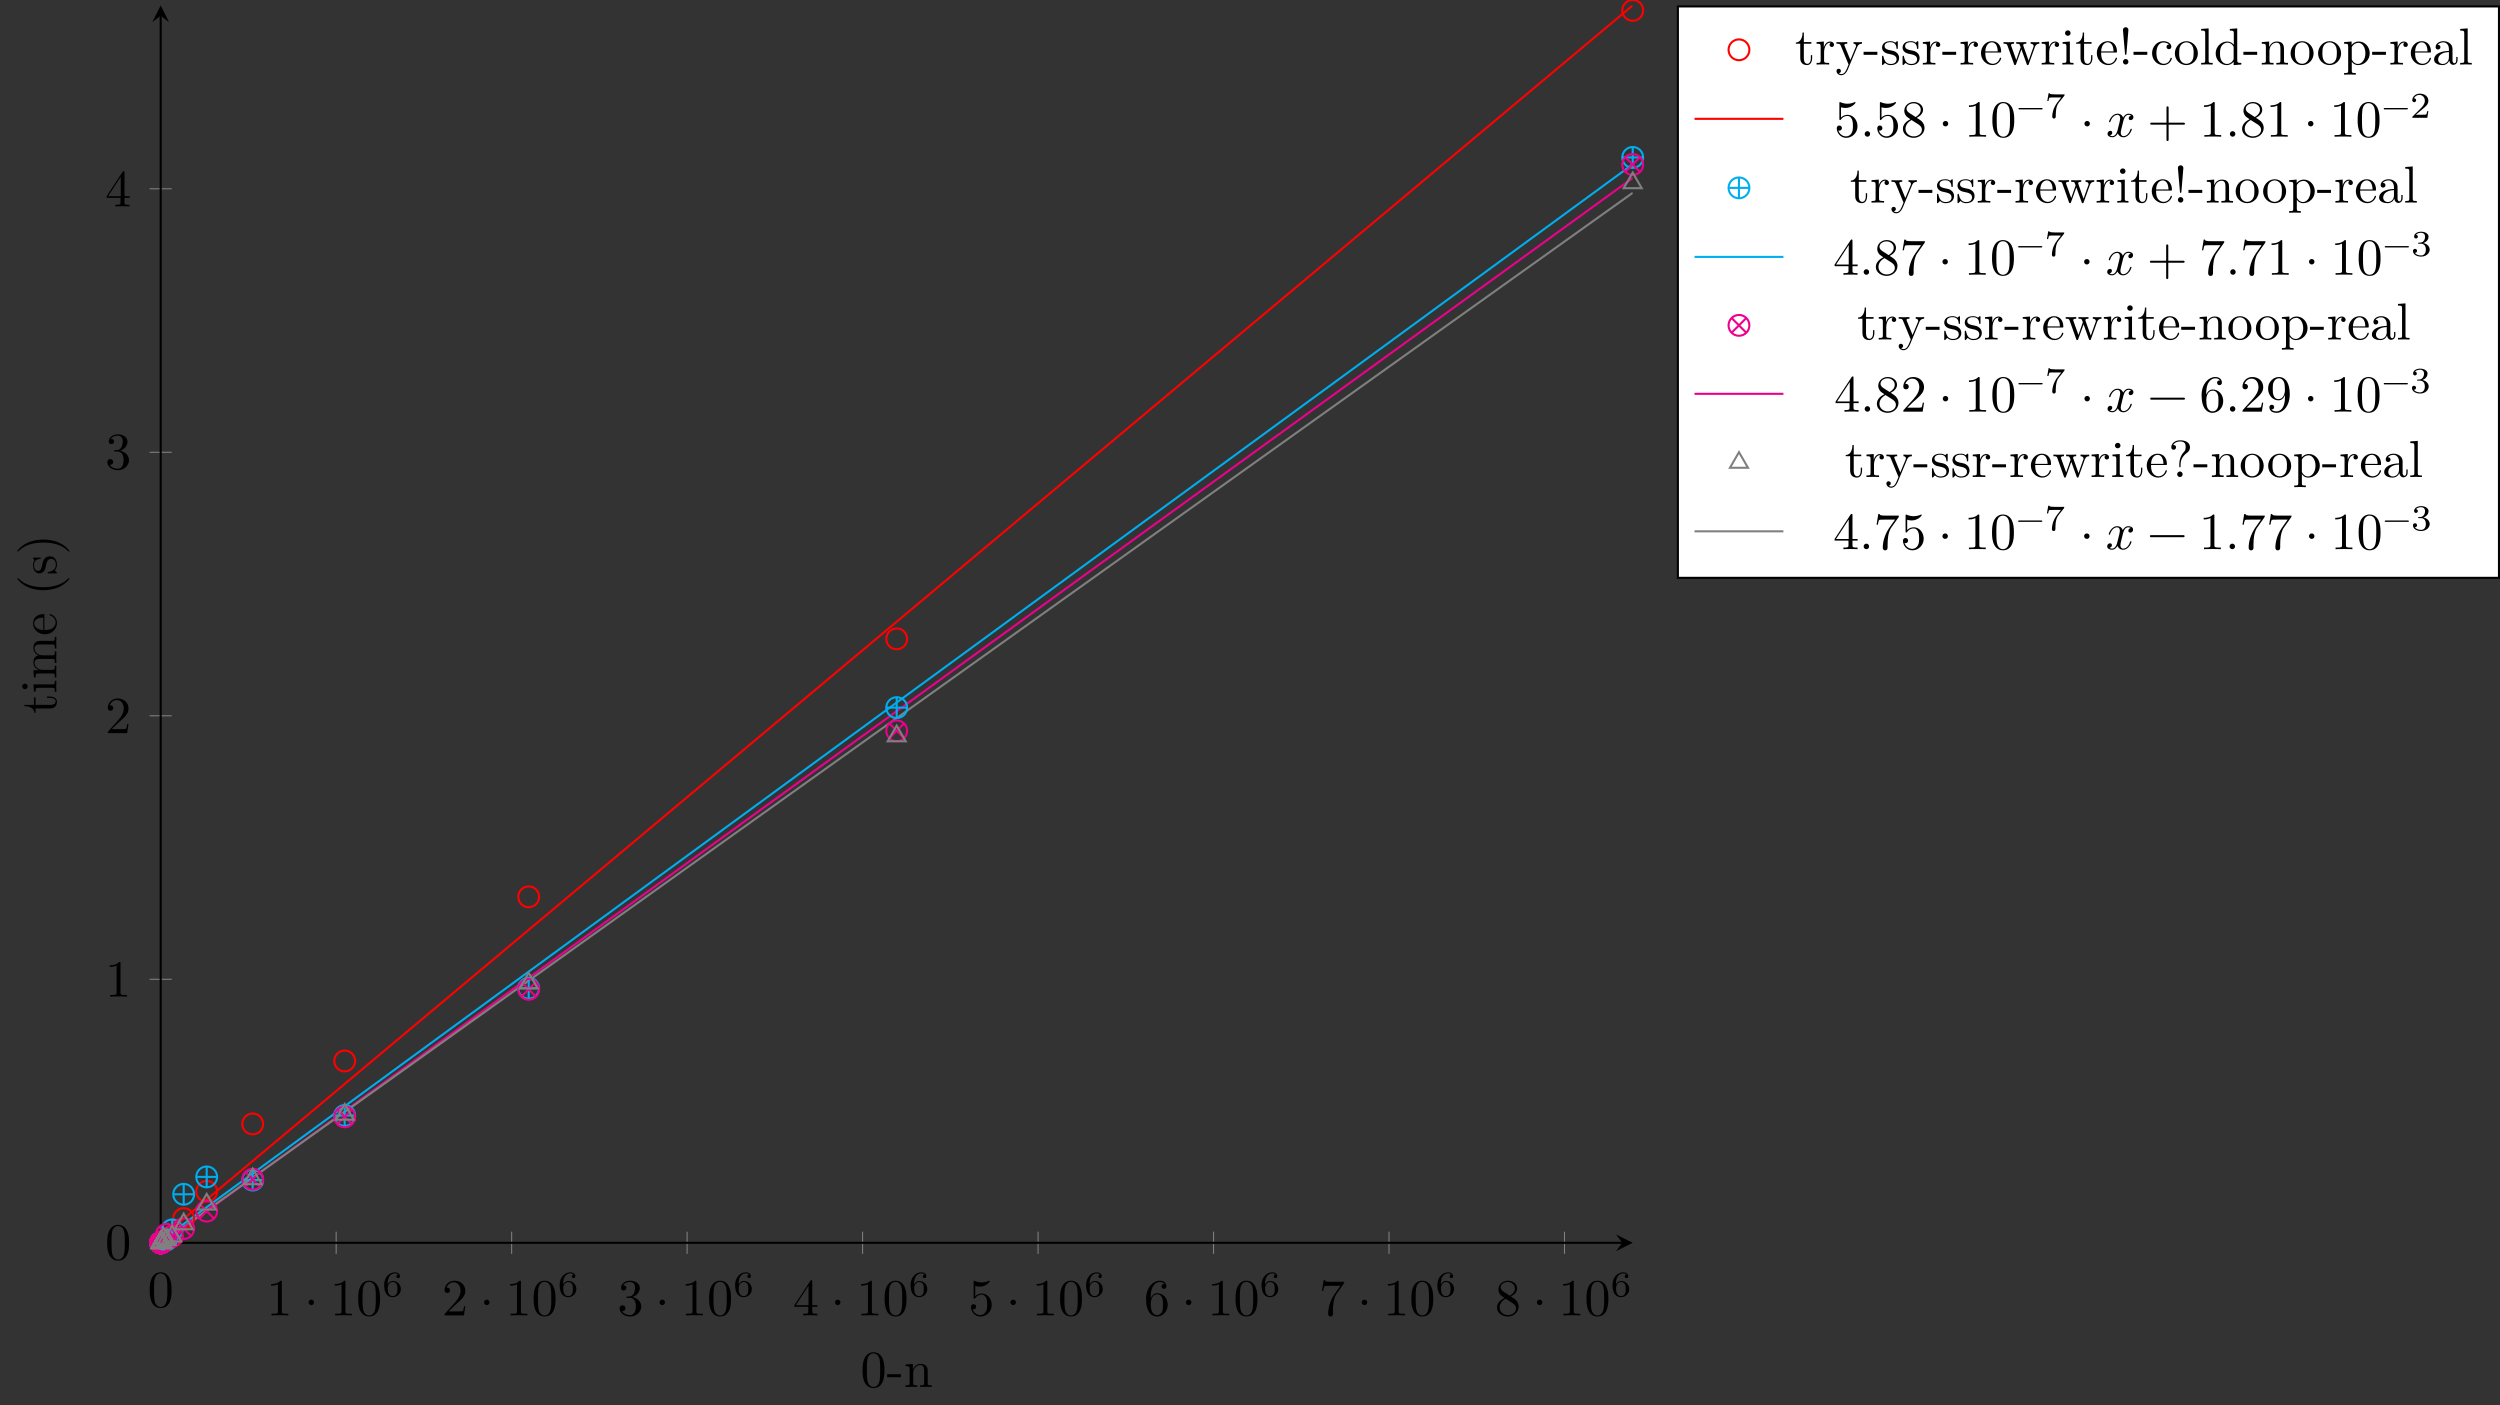 <?xml version="1.0" encoding="UTF-8"?>
<svg xmlns="http://www.w3.org/2000/svg" xmlns:xlink="http://www.w3.org/1999/xlink" width="478.428pt" height="268.961pt" viewBox="0 0 478.428 268.961" version="1.1">
<rect x="0" y="0" width="478.428" height="268.961" fill="#333333" stroke="none"/>
<defs>
<g>
<symbol overflow="visible" id="glyph0-0">
<path style="stroke:none;" d=""/>
</symbol>
<symbol overflow="visible" id="glyph0-1">
<path style="stroke:none;" d="M 4.578 -3.188 C 4.578 -3.984 4.531 -4.781 4.188 -5.516 C 3.734 -6.484 2.906 -6.641 2.5 -6.641 C 1.891 -6.641 1.172 -6.375 0.75 -5.453 C 0.438 -4.766 0.391 -3.984 0.391 -3.188 C 0.391 -2.438 0.422 -1.547 0.844 -0.781 C 1.266 0.016 2 0.219 2.484 0.219 C 3.016 0.219 3.781 0.016 4.219 -0.938 C 4.531 -1.625 4.578 -2.406 4.578 -3.188 Z M 3.766 -3.312 C 3.766 -2.562 3.766 -1.891 3.656 -1.25 C 3.5 -0.297 2.938 0 2.484 0 C 2.094 0 1.5 -0.25 1.328 -1.203 C 1.219 -1.797 1.219 -2.719 1.219 -3.312 C 1.219 -3.953 1.219 -4.609 1.297 -5.141 C 1.484 -6.328 2.234 -6.422 2.484 -6.422 C 2.812 -6.422 3.469 -6.234 3.656 -5.25 C 3.766 -4.688 3.766 -3.938 3.766 -3.312 Z M 3.766 -3.312 "/>
</symbol>
<symbol overflow="visible" id="glyph0-2">
<path style="stroke:none;" d="M 4.172 0 L 4.172 -0.312 L 3.859 -0.312 C 2.953 -0.312 2.938 -0.422 2.938 -0.781 L 2.938 -6.375 C 2.938 -6.625 2.938 -6.641 2.703 -6.641 C 2.078 -6 1.203 -6 0.891 -6 L 0.891 -5.688 C 1.094 -5.688 1.672 -5.688 2.188 -5.953 L 2.188 -0.781 C 2.188 -0.422 2.156 -0.312 1.266 -0.312 L 0.953 -0.312 L 0.953 0 C 1.297 -0.031 2.156 -0.031 2.562 -0.031 C 2.953 -0.031 3.828 -0.031 4.172 0 Z M 4.172 0 "/>
</symbol>
<symbol overflow="visible" id="glyph0-3">
<path style="stroke:none;" d="M 1.906 -2.5 C 1.906 -2.781 1.672 -3.016 1.391 -3.016 C 1.094 -3.016 0.859 -2.781 0.859 -2.5 C 0.859 -2.203 1.094 -1.969 1.391 -1.969 C 1.672 -1.969 1.906 -2.203 1.906 -2.5 Z M 1.906 -2.5 "/>
</symbol>
<symbol overflow="visible" id="glyph0-4">
<path style="stroke:none;" d="M 4.469 -1.734 L 4.234 -1.734 C 4.172 -1.438 4.109 -1 4 -0.844 C 3.938 -0.766 3.281 -0.766 3.062 -0.766 L 1.266 -0.766 L 2.328 -1.797 C 3.875 -3.172 4.469 -3.703 4.469 -4.703 C 4.469 -5.844 3.578 -6.641 2.359 -6.641 C 1.234 -6.641 0.5 -5.719 0.5 -4.828 C 0.5 -4.281 1 -4.281 1.031 -4.281 C 1.203 -4.281 1.547 -4.391 1.547 -4.812 C 1.547 -5.062 1.359 -5.328 1.016 -5.328 C 0.938 -5.328 0.922 -5.328 0.891 -5.312 C 1.109 -5.969 1.656 -6.328 2.234 -6.328 C 3.141 -6.328 3.562 -5.516 3.562 -4.703 C 3.562 -3.906 3.078 -3.125 2.516 -2.5 L 0.609 -0.375 C 0.5 -0.266 0.5 -0.234 0.5 0 L 4.203 0 Z M 4.469 -1.734 "/>
</symbol>
<symbol overflow="visible" id="glyph0-5">
<path style="stroke:none;" d="M 4.562 -1.703 C 4.562 -2.516 3.922 -3.297 2.891 -3.516 C 3.703 -3.781 4.281 -4.469 4.281 -5.266 C 4.281 -6.078 3.406 -6.641 2.453 -6.641 C 1.453 -6.641 0.688 -6.047 0.688 -5.281 C 0.688 -4.953 0.906 -4.766 1.203 -4.766 C 1.5 -4.766 1.703 -4.984 1.703 -5.281 C 1.703 -5.766 1.234 -5.766 1.094 -5.766 C 1.391 -6.266 2.047 -6.391 2.406 -6.391 C 2.828 -6.391 3.375 -6.172 3.375 -5.281 C 3.375 -5.156 3.344 -4.578 3.094 -4.141 C 2.797 -3.656 2.453 -3.625 2.203 -3.625 C 2.125 -3.609 1.891 -3.594 1.812 -3.594 C 1.734 -3.578 1.672 -3.562 1.672 -3.469 C 1.672 -3.359 1.734 -3.359 1.906 -3.359 L 2.344 -3.359 C 3.156 -3.359 3.531 -2.688 3.531 -1.703 C 3.531 -0.344 2.844 -0.062 2.406 -0.062 C 1.969 -0.062 1.219 -0.234 0.875 -0.812 C 1.219 -0.766 1.531 -0.984 1.531 -1.359 C 1.531 -1.719 1.266 -1.922 0.984 -1.922 C 0.734 -1.922 0.422 -1.781 0.422 -1.344 C 0.422 -0.438 1.344 0.219 2.438 0.219 C 3.656 0.219 4.562 -0.688 4.562 -1.703 Z M 4.562 -1.703 "/>
</symbol>
<symbol overflow="visible" id="glyph0-6">
<path style="stroke:none;" d="M 4.688 -1.641 L 4.688 -1.953 L 3.703 -1.953 L 3.703 -6.484 C 3.703 -6.688 3.703 -6.75 3.531 -6.75 C 3.453 -6.75 3.422 -6.75 3.344 -6.625 L 0.281 -1.953 L 0.281 -1.641 L 2.938 -1.641 L 2.938 -0.781 C 2.938 -0.422 2.906 -0.312 2.172 -0.312 L 1.969 -0.312 L 1.969 0 C 2.375 -0.031 2.891 -0.031 3.312 -0.031 C 3.734 -0.031 4.25 -0.031 4.672 0 L 4.672 -0.312 L 4.453 -0.312 C 3.719 -0.312 3.703 -0.422 3.703 -0.781 L 3.703 -1.641 Z M 2.984 -1.953 L 0.562 -1.953 L 2.984 -5.672 Z M 2.984 -1.953 "/>
</symbol>
<symbol overflow="visible" id="glyph0-7">
<path style="stroke:none;" d="M 4.469 -2 C 4.469 -3.188 3.656 -4.188 2.578 -4.188 C 2.109 -4.188 1.672 -4.031 1.312 -3.672 L 1.312 -5.625 C 1.516 -5.562 1.844 -5.5 2.156 -5.5 C 3.391 -5.5 4.094 -6.406 4.094 -6.531 C 4.094 -6.594 4.062 -6.641 3.984 -6.641 C 3.984 -6.641 3.953 -6.641 3.906 -6.609 C 3.703 -6.516 3.219 -6.312 2.547 -6.312 C 2.156 -6.312 1.688 -6.391 1.219 -6.594 C 1.141 -6.625 1.109 -6.625 1.109 -6.625 C 1 -6.625 1 -6.547 1 -6.391 L 1 -3.438 C 1 -3.266 1 -3.188 1.141 -3.188 C 1.219 -3.188 1.234 -3.203 1.281 -3.266 C 1.391 -3.422 1.75 -3.969 2.562 -3.969 C 3.078 -3.969 3.328 -3.516 3.406 -3.328 C 3.562 -2.953 3.594 -2.578 3.594 -2.078 C 3.594 -1.719 3.594 -1.125 3.344 -0.703 C 3.109 -0.312 2.734 -0.062 2.281 -0.062 C 1.562 -0.062 0.984 -0.594 0.812 -1.172 C 0.844 -1.172 0.875 -1.156 0.984 -1.156 C 1.312 -1.156 1.484 -1.406 1.484 -1.641 C 1.484 -1.891 1.312 -2.141 0.984 -2.141 C 0.844 -2.141 0.5 -2.062 0.5 -1.609 C 0.5 -0.75 1.188 0.219 2.297 0.219 C 3.453 0.219 4.469 -0.734 4.469 -2 Z M 4.469 -2 "/>
</symbol>
<symbol overflow="visible" id="glyph0-8">
<path style="stroke:none;" d="M 4.562 -2.031 C 4.562 -3.297 3.672 -4.25 2.562 -4.25 C 1.891 -4.25 1.516 -3.75 1.312 -3.266 L 1.312 -3.516 C 1.312 -6.031 2.547 -6.391 3.062 -6.391 C 3.297 -6.391 3.719 -6.328 3.938 -5.984 C 3.781 -5.984 3.391 -5.984 3.391 -5.547 C 3.391 -5.234 3.625 -5.078 3.844 -5.078 C 4 -5.078 4.312 -5.172 4.312 -5.562 C 4.312 -6.156 3.875 -6.641 3.047 -6.641 C 1.766 -6.641 0.422 -5.359 0.422 -3.156 C 0.422 -0.484 1.578 0.219 2.5 0.219 C 3.609 0.219 4.562 -0.719 4.562 -2.031 Z M 3.656 -2.047 C 3.656 -1.562 3.656 -1.062 3.484 -0.703 C 3.188 -0.109 2.734 -0.062 2.5 -0.062 C 1.875 -0.062 1.578 -0.656 1.516 -0.812 C 1.328 -1.281 1.328 -2.078 1.328 -2.25 C 1.328 -3.031 1.656 -4.031 2.547 -4.031 C 2.719 -4.031 3.172 -4.031 3.484 -3.406 C 3.656 -3.047 3.656 -2.531 3.656 -2.047 Z M 3.656 -2.047 "/>
</symbol>
<symbol overflow="visible" id="glyph0-9">
<path style="stroke:none;" d="M 4.828 -6.422 L 2.406 -6.422 C 1.203 -6.422 1.172 -6.547 1.141 -6.734 L 0.891 -6.734 L 0.562 -4.688 L 0.812 -4.688 C 0.844 -4.844 0.922 -5.469 1.062 -5.594 C 1.125 -5.656 1.906 -5.656 2.031 -5.656 L 4.094 -5.656 L 2.984 -4.078 C 2.078 -2.734 1.75 -1.344 1.75 -0.328 C 1.75 -0.234 1.75 0.219 2.219 0.219 C 2.672 0.219 2.672 -0.234 2.672 -0.328 L 2.672 -0.844 C 2.672 -1.391 2.703 -1.938 2.781 -2.469 C 2.828 -2.703 2.953 -3.562 3.406 -4.172 L 4.75 -6.078 C 4.828 -6.188 4.828 -6.203 4.828 -6.422 Z M 4.828 -6.422 "/>
</symbol>
<symbol overflow="visible" id="glyph0-10">
<path style="stroke:none;" d="M 4.562 -1.672 C 4.562 -2.031 4.453 -2.484 4.062 -2.906 C 3.875 -3.109 3.719 -3.203 3.078 -3.609 C 3.797 -3.984 4.281 -4.5 4.281 -5.156 C 4.281 -6.078 3.406 -6.641 2.5 -6.641 C 1.5 -6.641 0.688 -5.906 0.688 -4.969 C 0.688 -4.797 0.703 -4.344 1.125 -3.875 C 1.234 -3.766 1.609 -3.516 1.859 -3.344 C 1.281 -3.047 0.422 -2.5 0.422 -1.5 C 0.422 -0.453 1.438 0.219 2.484 0.219 C 3.609 0.219 4.562 -0.609 4.562 -1.672 Z M 3.844 -5.156 C 3.844 -4.578 3.453 -4.109 2.859 -3.766 L 1.625 -4.562 C 1.172 -4.859 1.125 -5.188 1.125 -5.359 C 1.125 -5.969 1.781 -6.391 2.484 -6.391 C 3.203 -6.391 3.844 -5.875 3.844 -5.156 Z M 4.062 -1.312 C 4.062 -0.578 3.312 -0.062 2.5 -0.062 C 1.641 -0.062 0.922 -0.672 0.922 -1.5 C 0.922 -2.078 1.234 -2.719 2.078 -3.188 L 3.312 -2.406 C 3.594 -2.219 4.062 -1.922 4.062 -1.312 Z M 4.062 -1.312 "/>
</symbol>
<symbol overflow="visible" id="glyph0-11">
<path style="stroke:none;" d="M 1.906 -0.531 C 1.906 -0.812 1.672 -1.062 1.391 -1.062 C 1.094 -1.062 0.859 -0.812 0.859 -0.531 C 0.859 -0.234 1.094 0 1.391 0 C 1.672 0 1.906 -0.234 1.906 -0.531 Z M 1.906 -0.531 "/>
</symbol>
<symbol overflow="visible" id="glyph0-12">
<path style="stroke:none;" d="M 5.25 -3.75 C 5.25 -4.266 4.672 -4.406 4.328 -4.406 C 3.75 -4.406 3.406 -3.875 3.281 -3.656 C 3.031 -4.312 2.5 -4.406 2.203 -4.406 C 1.172 -4.406 0.594 -3.125 0.594 -2.875 C 0.594 -2.766 0.719 -2.766 0.719 -2.766 C 0.797 -2.766 0.828 -2.797 0.844 -2.875 C 1.188 -3.938 1.844 -4.188 2.188 -4.188 C 2.375 -4.188 2.719 -4.094 2.719 -3.516 C 2.719 -3.203 2.547 -2.547 2.188 -1.141 C 2.031 -0.531 1.672 -0.109 1.234 -0.109 C 1.172 -0.109 0.953 -0.109 0.734 -0.234 C 0.984 -0.297 1.203 -0.5 1.203 -0.781 C 1.203 -1.047 0.984 -1.125 0.844 -1.125 C 0.531 -1.125 0.297 -0.875 0.297 -0.547 C 0.297 -0.094 0.781 0.109 1.219 0.109 C 1.891 0.109 2.25 -0.594 2.266 -0.641 C 2.391 -0.281 2.75 0.109 3.344 0.109 C 4.375 0.109 4.938 -1.172 4.938 -1.422 C 4.938 -1.531 4.859 -1.531 4.828 -1.531 C 4.734 -1.531 4.719 -1.484 4.688 -1.422 C 4.359 -0.344 3.688 -0.109 3.375 -0.109 C 2.984 -0.109 2.828 -0.422 2.828 -0.766 C 2.828 -0.984 2.875 -1.203 2.984 -1.641 L 3.328 -3.016 C 3.391 -3.266 3.625 -4.188 4.312 -4.188 C 4.359 -4.188 4.609 -4.188 4.812 -4.062 C 4.531 -4 4.344 -3.766 4.344 -3.516 C 4.344 -3.359 4.453 -3.172 4.719 -3.172 C 4.938 -3.172 5.25 -3.344 5.25 -3.75 Z M 5.25 -3.75 "/>
</symbol>
<symbol overflow="visible" id="glyph0-13">
<path style="stroke:none;" d="M 7.203 -2.5 C 7.203 -2.609 7.109 -2.688 7 -2.688 L 4.078 -2.688 L 4.078 -5.609 C 4.078 -5.719 3.984 -5.812 3.875 -5.812 C 3.766 -5.812 3.672 -5.719 3.672 -5.609 L 3.672 -2.688 L 0.75 -2.688 C 0.641 -2.688 0.562 -2.609 0.562 -2.5 C 0.562 -2.375 0.641 -2.297 0.75 -2.297 L 3.672 -2.297 L 3.672 0.625 C 3.672 0.734 3.766 0.828 3.875 0.828 C 3.984 0.828 4.078 0.734 4.078 0.625 L 4.078 -2.297 L 7 -2.297 C 7.109 -2.297 7.203 -2.375 7.203 -2.5 Z M 7.203 -2.5 "/>
</symbol>
<symbol overflow="visible" id="glyph0-14">
<path style="stroke:none;" d="M 7.203 -2.5 C 7.203 -2.609 7.109 -2.688 7 -2.688 L 0.75 -2.688 C 0.641 -2.688 0.562 -2.609 0.562 -2.5 C 0.562 -2.375 0.641 -2.297 0.75 -2.297 L 7 -2.297 C 7.109 -2.297 7.203 -2.375 7.203 -2.5 Z M 7.203 -2.5 "/>
</symbol>
<symbol overflow="visible" id="glyph0-15">
<path style="stroke:none;" d="M 4.562 -3.281 C 4.562 -5.969 3.406 -6.641 2.516 -6.641 C 1.969 -6.641 1.484 -6.453 1.062 -6.016 C 0.641 -5.562 0.422 -5.141 0.422 -4.391 C 0.422 -3.156 1.297 -2.172 2.406 -2.172 C 3.016 -2.172 3.422 -2.594 3.656 -3.172 L 3.656 -2.844 C 3.656 -0.516 2.625 -0.062 2.047 -0.062 C 1.875 -0.062 1.328 -0.078 1.062 -0.422 C 1.5 -0.422 1.578 -0.703 1.578 -0.875 C 1.578 -1.188 1.344 -1.328 1.125 -1.328 C 0.969 -1.328 0.672 -1.25 0.672 -0.859 C 0.672 -0.188 1.203 0.219 2.047 0.219 C 3.344 0.219 4.562 -1.141 4.562 -3.281 Z M 3.641 -4.203 C 3.641 -3.375 3.297 -2.406 2.422 -2.406 C 2.266 -2.406 1.797 -2.406 1.5 -3.031 C 1.312 -3.406 1.312 -3.891 1.312 -4.391 C 1.312 -4.922 1.312 -5.391 1.531 -5.766 C 1.797 -6.266 2.172 -6.391 2.516 -6.391 C 2.984 -6.391 3.312 -6.047 3.484 -5.609 C 3.594 -5.281 3.641 -4.656 3.641 -4.203 Z M 3.641 -4.203 "/>
</symbol>
<symbol overflow="visible" id="glyph1-0">
<path style="stroke:none;" d=""/>
</symbol>
<symbol overflow="visible" id="glyph1-1">
<path style="stroke:none;" d="M 3.578 -1.422 C 3.578 -2.312 2.875 -2.969 2.062 -2.969 C 1.5 -2.969 1.203 -2.594 1.047 -2.281 C 1.047 -2.844 1.094 -3.359 1.359 -3.797 C 1.594 -4.172 1.969 -4.422 2.422 -4.422 C 2.625 -4.422 2.906 -4.375 3.047 -4.188 C 2.875 -4.172 2.719 -4.047 2.719 -3.844 C 2.719 -3.672 2.844 -3.516 3.047 -3.516 C 3.266 -3.516 3.391 -3.656 3.391 -3.859 C 3.391 -4.266 3.094 -4.625 2.406 -4.625 C 1.406 -4.625 0.375 -3.703 0.375 -2.203 C 0.375 -0.406 1.219 0.141 2 0.141 C 2.844 0.141 3.578 -0.516 3.578 -1.422 Z M 2.906 -1.422 C 2.906 -1.031 2.906 -0.734 2.719 -0.453 C 2.562 -0.219 2.328 -0.078 2 -0.078 C 1.641 -0.078 1.375 -0.281 1.219 -0.594 C 1.125 -0.797 1.062 -1.156 1.062 -1.562 C 1.062 -2.25 1.469 -2.766 2.031 -2.766 C 2.344 -2.766 2.562 -2.641 2.734 -2.391 C 2.906 -2.125 2.906 -1.828 2.906 -1.422 Z M 2.906 -1.422 "/>
</symbol>
<symbol overflow="visible" id="glyph1-2">
<path style="stroke:none;" d="M 5.031 -1.734 C 5.031 -1.812 4.969 -1.875 4.891 -1.875 L 0.531 -1.875 C 0.453 -1.875 0.391 -1.812 0.391 -1.734 C 0.391 -1.672 0.453 -1.609 0.531 -1.609 L 4.891 -1.609 C 4.969 -1.609 5.031 -1.672 5.031 -1.734 Z M 5.031 -1.734 "/>
</symbol>
<symbol overflow="visible" id="glyph1-3">
<path style="stroke:none;" d="M 3.797 -4.484 L 1.969 -4.484 C 1.688 -4.484 1.609 -4.5 1.359 -4.516 C 1 -4.547 0.984 -4.594 0.969 -4.703 L 0.734 -4.703 L 0.484 -3.219 L 0.719 -3.219 C 0.734 -3.328 0.812 -3.781 0.922 -3.859 C 0.969 -3.891 1.547 -3.891 1.641 -3.891 L 3.156 -3.891 L 2.438 -2.969 C 1.531 -1.781 1.438 -0.672 1.438 -0.266 C 1.438 -0.188 1.438 0.141 1.766 0.141 C 2.109 0.141 2.109 -0.172 2.109 -0.266 L 2.109 -0.547 C 2.109 -1.891 2.391 -2.516 2.688 -2.891 L 3.734 -4.203 C 3.797 -4.297 3.797 -4.312 3.797 -4.484 Z M 3.797 -4.484 "/>
</symbol>
<symbol overflow="visible" id="glyph1-4">
<path style="stroke:none;" d="M 3.516 -1.266 L 3.281 -1.266 C 3.266 -1.109 3.188 -0.703 3.094 -0.641 C 3.047 -0.594 2.516 -0.594 2.406 -0.594 L 1.125 -0.594 C 1.859 -1.234 2.109 -1.438 2.516 -1.766 C 3.031 -2.172 3.516 -2.609 3.516 -3.266 C 3.516 -4.109 2.781 -4.625 1.891 -4.625 C 1.031 -4.625 0.438 -4.016 0.438 -3.375 C 0.438 -3.031 0.734 -2.984 0.812 -2.984 C 0.969 -2.984 1.172 -3.109 1.172 -3.359 C 1.172 -3.484 1.125 -3.734 0.766 -3.734 C 0.984 -4.219 1.453 -4.375 1.781 -4.375 C 2.484 -4.375 2.844 -3.828 2.844 -3.266 C 2.844 -2.656 2.406 -2.188 2.188 -1.938 L 0.516 -0.266 C 0.438 -0.203 0.438 -0.188 0.438 0 L 3.312 0 Z M 3.516 -1.266 "/>
</symbol>
<symbol overflow="visible" id="glyph1-5">
<path style="stroke:none;" d="M 3.578 -1.203 C 3.578 -1.75 3.141 -2.297 2.375 -2.453 C 3.094 -2.719 3.359 -3.234 3.359 -3.672 C 3.359 -4.219 2.734 -4.625 1.953 -4.625 C 1.188 -4.625 0.594 -4.25 0.594 -3.688 C 0.594 -3.453 0.75 -3.328 0.953 -3.328 C 1.172 -3.328 1.312 -3.484 1.312 -3.672 C 1.312 -3.875 1.172 -4.031 0.953 -4.047 C 1.203 -4.344 1.672 -4.422 1.938 -4.422 C 2.25 -4.422 2.688 -4.266 2.688 -3.672 C 2.688 -3.375 2.594 -3.047 2.406 -2.844 C 2.188 -2.578 1.984 -2.562 1.641 -2.531 C 1.469 -2.516 1.453 -2.516 1.422 -2.516 C 1.422 -2.516 1.344 -2.5 1.344 -2.422 C 1.344 -2.328 1.406 -2.328 1.531 -2.328 L 1.906 -2.328 C 2.453 -2.328 2.844 -1.953 2.844 -1.203 C 2.844 -0.344 2.328 -0.078 1.938 -0.078 C 1.656 -0.078 1.031 -0.156 0.75 -0.578 C 1.078 -0.578 1.156 -0.812 1.156 -0.969 C 1.156 -1.188 0.984 -1.344 0.766 -1.344 C 0.578 -1.344 0.375 -1.219 0.375 -0.938 C 0.375 -0.281 1.094 0.141 1.938 0.141 C 2.906 0.141 3.578 -0.516 3.578 -1.203 Z M 3.578 -1.203 "/>
</symbol>
<symbol overflow="visible" id="glyph2-0">
<path style="stroke:none;" d=""/>
</symbol>
<symbol overflow="visible" id="glyph2-1">
<path style="stroke:none;" d="M 4.578 -3.188 C 4.578 -3.984 4.531 -4.781 4.188 -5.516 C 3.734 -6.484 2.906 -6.641 2.5 -6.641 C 1.891 -6.641 1.172 -6.375 0.75 -5.453 C 0.438 -4.766 0.391 -3.984 0.391 -3.188 C 0.391 -2.438 0.422 -1.547 0.844 -0.781 C 1.266 0.016 2 0.219 2.484 0.219 C 3.016 0.219 3.781 0.016 4.219 -0.938 C 4.531 -1.625 4.578 -2.406 4.578 -3.188 Z M 3.766 -3.312 C 3.766 -2.562 3.766 -1.891 3.656 -1.25 C 3.5 -0.297 2.938 0 2.484 0 C 2.094 0 1.5 -0.25 1.328 -1.203 C 1.219 -1.797 1.219 -2.719 1.219 -3.312 C 1.219 -3.953 1.219 -4.609 1.297 -5.141 C 1.484 -6.328 2.234 -6.422 2.484 -6.422 C 2.812 -6.422 3.469 -6.234 3.656 -5.25 C 3.766 -4.688 3.766 -3.938 3.766 -3.312 Z M 3.766 -3.312 "/>
</symbol>
<symbol overflow="visible" id="glyph2-2">
<path style="stroke:none;" d="M 2.75 -1.859 L 2.75 -2.438 L 0.109 -2.438 L 0.109 -1.859 Z M 2.75 -1.859 "/>
</symbol>
<symbol overflow="visible" id="glyph2-3">
<path style="stroke:none;" d="M 5.328 0 L 5.328 -0.312 C 4.812 -0.312 4.562 -0.312 4.562 -0.609 L 4.562 -2.516 C 4.562 -3.375 4.562 -3.672 4.25 -4.031 C 4.109 -4.203 3.781 -4.406 3.203 -4.406 C 2.469 -4.406 2 -3.984 1.719 -3.359 L 1.719 -4.406 L 0.312 -4.297 L 0.312 -3.984 C 1.016 -3.984 1.094 -3.922 1.094 -3.422 L 1.094 -0.75 C 1.094 -0.312 0.984 -0.312 0.312 -0.312 L 0.312 0 L 1.453 -0.031 L 2.562 0 L 2.562 -0.312 C 1.891 -0.312 1.781 -0.312 1.781 -0.75 L 1.781 -2.594 C 1.781 -3.625 2.5 -4.188 3.125 -4.188 C 3.766 -4.188 3.875 -3.656 3.875 -3.078 L 3.875 -0.75 C 3.875 -0.312 3.766 -0.312 3.094 -0.312 L 3.094 0 L 4.219 -0.031 Z M 5.328 0 "/>
</symbol>
<symbol overflow="visible" id="glyph2-4">
<path style="stroke:none;" d="M 3.312 -1.234 L 3.312 -1.797 L 3.062 -1.797 L 3.062 -1.25 C 3.062 -0.516 2.766 -0.141 2.391 -0.141 C 1.719 -0.141 1.719 -1.047 1.719 -1.219 L 1.719 -3.984 L 3.156 -3.984 L 3.156 -4.297 L 1.719 -4.297 L 1.719 -6.125 L 1.469 -6.125 C 1.469 -5.312 1.172 -4.25 0.188 -4.203 L 0.188 -3.984 L 1.031 -3.984 L 1.031 -1.234 C 1.031 -0.016 1.969 0.109 2.328 0.109 C 3.031 0.109 3.312 -0.594 3.312 -1.234 Z M 3.312 -1.234 "/>
</symbol>
<symbol overflow="visible" id="glyph2-5">
<path style="stroke:none;" d="M 3.625 -3.797 C 3.625 -4.109 3.312 -4.406 2.891 -4.406 C 2.156 -4.406 1.797 -3.734 1.672 -3.312 L 1.672 -4.406 L 0.281 -4.297 L 0.281 -3.984 C 0.984 -3.984 1.062 -3.922 1.062 -3.422 L 1.062 -0.75 C 1.062 -0.312 0.953 -0.312 0.281 -0.312 L 0.281 0 L 1.422 -0.031 C 1.812 -0.031 2.281 -0.031 2.688 0 L 2.688 -0.312 L 2.469 -0.312 C 1.734 -0.312 1.719 -0.422 1.719 -0.781 L 1.719 -2.312 C 1.719 -3.297 2.141 -4.188 2.891 -4.188 C 2.953 -4.188 2.984 -4.188 3 -4.172 C 2.969 -4.172 2.766 -4.047 2.766 -3.781 C 2.766 -3.516 2.984 -3.359 3.203 -3.359 C 3.375 -3.359 3.625 -3.484 3.625 -3.797 Z M 3.625 -3.797 "/>
</symbol>
<symbol overflow="visible" id="glyph2-6">
<path style="stroke:none;" d="M 5.062 -3.984 L 5.062 -4.297 C 4.828 -4.281 4.547 -4.266 4.312 -4.266 L 3.453 -4.297 L 3.453 -3.984 C 3.766 -3.984 3.922 -3.812 3.922 -3.562 C 3.922 -3.453 3.906 -3.438 3.859 -3.312 L 2.844 -0.875 L 1.75 -3.547 C 1.703 -3.656 1.688 -3.688 1.688 -3.734 C 1.688 -3.984 2.047 -3.984 2.25 -3.984 L 2.25 -4.297 L 1.156 -4.266 C 0.891 -4.266 0.484 -4.281 0.188 -4.297 L 0.188 -3.984 C 0.672 -3.984 0.859 -3.984 1 -3.641 L 2.5 0 L 2.25 0.594 C 2.031 1.141 1.75 1.828 1.109 1.828 C 1.062 1.828 0.828 1.828 0.641 1.641 C 0.953 1.609 1.031 1.391 1.031 1.219 C 1.031 0.969 0.844 0.812 0.609 0.812 C 0.406 0.812 0.188 0.938 0.188 1.234 C 0.188 1.688 0.609 2.047 1.109 2.047 C 1.734 2.047 2.141 1.469 2.375 0.906 L 4.141 -3.344 C 4.391 -3.984 4.906 -3.984 5.062 -3.984 Z M 5.062 -3.984 "/>
</symbol>
<symbol overflow="visible" id="glyph2-7">
<path style="stroke:none;" d="M 3.594 -1.281 C 3.594 -1.797 3.297 -2.109 3.172 -2.219 C 2.844 -2.547 2.453 -2.625 2.031 -2.703 C 1.469 -2.812 0.812 -2.938 0.812 -3.516 C 0.812 -3.875 1.062 -4.281 1.922 -4.281 C 3.016 -4.281 3.078 -3.375 3.094 -3.078 C 3.094 -2.984 3.203 -2.984 3.203 -2.984 C 3.344 -2.984 3.344 -3.031 3.344 -3.219 L 3.344 -4.234 C 3.344 -4.391 3.344 -4.469 3.234 -4.469 C 3.188 -4.469 3.156 -4.469 3.031 -4.344 C 3 -4.312 2.906 -4.219 2.859 -4.188 C 2.484 -4.469 2.078 -4.469 1.922 -4.469 C 0.703 -4.469 0.328 -3.797 0.328 -3.234 C 0.328 -2.891 0.484 -2.609 0.75 -2.391 C 1.078 -2.141 1.359 -2.078 2.078 -1.938 C 2.297 -1.891 3.109 -1.734 3.109 -1.016 C 3.109 -0.516 2.766 -0.109 1.984 -0.109 C 1.141 -0.109 0.781 -0.672 0.594 -1.531 C 0.562 -1.656 0.562 -1.688 0.453 -1.688 C 0.328 -1.688 0.328 -1.625 0.328 -1.453 L 0.328 -0.125 C 0.328 0.047 0.328 0.109 0.438 0.109 C 0.484 0.109 0.5 0.094 0.688 -0.094 C 0.703 -0.109 0.703 -0.125 0.891 -0.312 C 1.328 0.094 1.781 0.109 1.984 0.109 C 3.125 0.109 3.594 -0.562 3.594 -1.281 Z M 3.594 -1.281 "/>
</symbol>
<symbol overflow="visible" id="glyph2-8">
<path style="stroke:none;" d="M 4.141 -1.188 C 4.141 -1.281 4.062 -1.312 4 -1.312 C 3.922 -1.312 3.891 -1.25 3.875 -1.172 C 3.531 -0.141 2.625 -0.141 2.531 -0.141 C 2.031 -0.141 1.641 -0.438 1.406 -0.812 C 1.109 -1.281 1.109 -1.938 1.109 -2.297 L 3.891 -2.297 C 4.109 -2.297 4.141 -2.297 4.141 -2.516 C 4.141 -3.5 3.594 -4.469 2.359 -4.469 C 1.203 -4.469 0.281 -3.438 0.281 -2.188 C 0.281 -0.859 1.328 0.109 2.469 0.109 C 3.688 0.109 4.141 -1 4.141 -1.188 Z M 3.484 -2.516 L 1.109 -2.516 C 1.172 -4 2.016 -4.25 2.359 -4.25 C 3.375 -4.25 3.484 -2.906 3.484 -2.516 Z M 3.484 -2.516 "/>
</symbol>
<symbol overflow="visible" id="glyph2-9">
<path style="stroke:none;" d="M 7.016 -3.984 L 7.016 -4.297 C 6.781 -4.281 6.5 -4.266 6.281 -4.266 L 5.359 -4.297 L 5.359 -3.984 C 5.719 -3.984 5.938 -3.797 5.938 -3.516 C 5.938 -3.453 5.938 -3.422 5.875 -3.297 L 4.969 -0.75 L 3.984 -3.531 C 3.953 -3.656 3.938 -3.672 3.938 -3.719 C 3.938 -3.984 4.328 -3.984 4.531 -3.984 L 4.531 -4.297 L 3.484 -4.266 C 3.188 -4.266 2.906 -4.281 2.609 -4.297 L 2.609 -3.984 C 2.969 -3.984 3.125 -3.969 3.234 -3.844 C 3.281 -3.781 3.391 -3.484 3.453 -3.297 L 2.609 -0.875 L 1.656 -3.531 C 1.609 -3.656 1.609 -3.672 1.609 -3.719 C 1.609 -3.984 2 -3.984 2.188 -3.984 L 2.188 -4.297 L 1.109 -4.266 L 0.172 -4.297 L 0.172 -3.984 C 0.672 -3.984 0.797 -3.953 0.922 -3.641 L 2.172 -0.109 C 2.219 0.031 2.25 0.109 2.375 0.109 C 2.516 0.109 2.531 0.047 2.578 -0.094 L 3.594 -2.906 L 4.609 -0.078 C 4.641 0.031 4.672 0.109 4.812 0.109 C 4.938 0.109 4.969 0.016 5 -0.078 L 6.172 -3.344 C 6.344 -3.844 6.656 -3.984 7.016 -3.984 Z M 7.016 -3.984 "/>
</symbol>
<symbol overflow="visible" id="glyph2-10">
<path style="stroke:none;" d="M 2.469 0 L 2.469 -0.312 C 1.797 -0.312 1.766 -0.359 1.766 -0.75 L 1.766 -4.406 L 0.375 -4.297 L 0.375 -3.984 C 1.016 -3.984 1.109 -3.922 1.109 -3.438 L 1.109 -0.75 C 1.109 -0.312 1 -0.312 0.328 -0.312 L 0.328 0 L 1.422 -0.031 C 1.781 -0.031 2.125 -0.016 2.469 0 Z M 1.906 -6.016 C 1.906 -6.297 1.688 -6.547 1.391 -6.547 C 1.047 -6.547 0.844 -6.266 0.844 -6.016 C 0.844 -5.75 1.078 -5.5 1.375 -5.5 C 1.719 -5.5 1.906 -5.766 1.906 -6.016 Z M 1.906 -6.016 "/>
</symbol>
<symbol overflow="visible" id="glyph2-11">
<path style="stroke:none;" d="M 1.906 -6.625 C 1.906 -6.953 1.641 -7.141 1.391 -7.141 C 1.125 -7.141 0.859 -6.953 0.859 -6.625 L 1.25 -2.094 C 1.25 -1.938 1.266 -1.859 1.391 -1.859 C 1.484 -1.859 1.516 -1.906 1.531 -2.078 Z M 1.906 -0.531 C 1.906 -0.812 1.672 -1.062 1.391 -1.062 C 1.094 -1.062 0.859 -0.812 0.859 -0.531 C 0.859 -0.234 1.094 0 1.391 0 C 1.672 0 1.906 -0.234 1.906 -0.531 Z M 1.906 -0.531 "/>
</symbol>
<symbol overflow="visible" id="glyph2-12">
<path style="stroke:none;" d="M 4.141 -1.188 C 4.141 -1.281 4.031 -1.281 4 -1.281 C 3.922 -1.281 3.891 -1.25 3.875 -1.188 C 3.594 -0.266 2.938 -0.141 2.578 -0.141 C 2.047 -0.141 1.172 -0.562 1.172 -2.172 C 1.172 -3.797 1.984 -4.219 2.516 -4.219 C 2.609 -4.219 3.234 -4.203 3.578 -3.844 C 3.172 -3.812 3.109 -3.516 3.109 -3.391 C 3.109 -3.125 3.297 -2.938 3.562 -2.938 C 3.828 -2.938 4.031 -3.094 4.031 -3.406 C 4.031 -4.078 3.266 -4.469 2.5 -4.469 C 1.25 -4.469 0.344 -3.391 0.344 -2.156 C 0.344 -0.875 1.328 0.109 2.484 0.109 C 3.812 0.109 4.141 -1.094 4.141 -1.188 Z M 4.141 -1.188 "/>
</symbol>
<symbol overflow="visible" id="glyph2-13">
<path style="stroke:none;" d="M 4.688 -2.141 C 4.688 -3.406 3.703 -4.469 2.5 -4.469 C 1.25 -4.469 0.281 -3.375 0.281 -2.141 C 0.281 -0.844 1.312 0.109 2.484 0.109 C 3.688 0.109 4.688 -0.875 4.688 -2.141 Z M 3.875 -2.219 C 3.875 -1.859 3.875 -1.312 3.656 -0.875 C 3.422 -0.422 2.984 -0.141 2.5 -0.141 C 2.062 -0.141 1.625 -0.344 1.359 -0.812 C 1.109 -1.25 1.109 -1.859 1.109 -2.219 C 1.109 -2.609 1.109 -3.141 1.344 -3.578 C 1.609 -4.031 2.078 -4.25 2.484 -4.25 C 2.922 -4.25 3.344 -4.031 3.609 -3.594 C 3.875 -3.172 3.875 -2.594 3.875 -2.219 Z M 3.875 -2.219 "/>
</symbol>
<symbol overflow="visible" id="glyph2-14">
<path style="stroke:none;" d="M 2.547 0 L 2.547 -0.312 C 1.875 -0.312 1.766 -0.312 1.766 -0.75 L 1.766 -6.922 L 0.328 -6.812 L 0.328 -6.5 C 1.031 -6.5 1.109 -6.438 1.109 -5.938 L 1.109 -0.75 C 1.109 -0.312 1 -0.312 0.328 -0.312 L 0.328 0 L 1.438 -0.031 Z M 2.547 0 "/>
</symbol>
<symbol overflow="visible" id="glyph2-15">
<path style="stroke:none;" d="M 5.25 0 L 5.25 -0.312 C 4.562 -0.312 4.469 -0.375 4.469 -0.875 L 4.469 -6.922 L 3.047 -6.812 L 3.047 -6.5 C 3.734 -6.5 3.812 -6.438 3.812 -5.938 L 3.812 -3.781 C 3.531 -4.141 3.094 -4.406 2.562 -4.406 C 1.391 -4.406 0.344 -3.422 0.344 -2.141 C 0.344 -0.875 1.312 0.109 2.453 0.109 C 3.094 0.109 3.531 -0.234 3.781 -0.547 L 3.781 0.109 Z M 3.781 -1.172 C 3.781 -1 3.781 -0.984 3.672 -0.812 C 3.375 -0.328 2.938 -0.109 2.5 -0.109 C 2.047 -0.109 1.688 -0.375 1.453 -0.75 C 1.203 -1.156 1.172 -1.719 1.172 -2.141 C 1.172 -2.5 1.188 -3.094 1.469 -3.547 C 1.688 -3.859 2.062 -4.188 2.609 -4.188 C 2.953 -4.188 3.375 -4.031 3.672 -3.594 C 3.781 -3.422 3.781 -3.406 3.781 -3.219 Z M 3.781 -1.172 "/>
</symbol>
<symbol overflow="visible" id="glyph2-16">
<path style="stroke:none;" d="M 5.188 -2.156 C 5.188 -3.422 4.234 -4.406 3.109 -4.406 C 2.328 -4.406 1.906 -3.969 1.719 -3.75 L 1.719 -4.406 L 0.281 -4.297 L 0.281 -3.984 C 0.984 -3.984 1.062 -3.922 1.062 -3.484 L 1.062 1.172 C 1.062 1.625 0.953 1.625 0.281 1.625 L 0.281 1.938 L 1.391 1.906 L 2.516 1.938 L 2.516 1.625 C 1.859 1.625 1.75 1.625 1.75 1.172 L 1.75 -0.594 C 1.797 -0.422 2.219 0.109 2.969 0.109 C 4.156 0.109 5.188 -0.875 5.188 -2.156 Z M 4.359 -2.156 C 4.359 -0.953 3.672 -0.109 2.938 -0.109 C 2.531 -0.109 2.156 -0.312 1.891 -0.719 C 1.75 -0.922 1.75 -0.938 1.75 -1.141 L 1.75 -3.359 C 2.031 -3.875 2.516 -4.156 3.031 -4.156 C 3.766 -4.156 4.359 -3.281 4.359 -2.156 Z M 4.359 -2.156 "/>
</symbol>
<symbol overflow="visible" id="glyph2-17">
<path style="stroke:none;" d="M 4.812 -0.891 L 4.812 -1.453 L 4.562 -1.453 L 4.562 -0.891 C 4.562 -0.312 4.312 -0.25 4.203 -0.25 C 3.875 -0.25 3.844 -0.703 3.844 -0.75 L 3.844 -2.734 C 3.844 -3.156 3.844 -3.547 3.484 -3.922 C 3.094 -4.312 2.594 -4.469 2.109 -4.469 C 1.297 -4.469 0.609 -4 0.609 -3.344 C 0.609 -3.047 0.812 -2.875 1.062 -2.875 C 1.344 -2.875 1.531 -3.078 1.531 -3.328 C 1.531 -3.453 1.469 -3.781 1.016 -3.781 C 1.281 -4.141 1.781 -4.25 2.094 -4.25 C 2.578 -4.25 3.156 -3.859 3.156 -2.969 L 3.156 -2.609 C 2.641 -2.578 1.938 -2.547 1.312 -2.25 C 0.562 -1.906 0.312 -1.391 0.312 -0.953 C 0.312 -0.141 1.281 0.109 1.906 0.109 C 2.578 0.109 3.031 -0.297 3.219 -0.75 C 3.266 -0.359 3.531 0.062 4 0.062 C 4.203 0.062 4.812 -0.078 4.812 -0.891 Z M 3.156 -1.391 C 3.156 -0.453 2.438 -0.109 1.984 -0.109 C 1.5 -0.109 1.094 -0.453 1.094 -0.953 C 1.094 -1.5 1.5 -2.328 3.156 -2.391 Z M 3.156 -1.391 "/>
</symbol>
<symbol overflow="visible" id="glyph2-18">
<path style="stroke:none;" d="M 4.141 -5.688 C 4.141 -6.266 3.734 -7.031 2.25 -7.031 C 1.172 -7.031 0.562 -6.344 0.562 -5.703 C 0.562 -5.359 0.781 -5.219 1.016 -5.219 C 1.297 -5.219 1.469 -5.422 1.469 -5.688 C 1.469 -6.125 1.062 -6.125 0.922 -6.125 C 1.219 -6.656 1.797 -6.812 2.219 -6.812 C 3.312 -6.812 3.312 -6.125 3.312 -5.734 C 3.312 -5.156 3.156 -4.969 2.969 -4.797 C 2.312 -4.078 2.094 -3.156 2.094 -2.547 L 2.094 -2.109 C 2.094 -1.922 2.094 -1.859 2.219 -1.859 C 2.344 -1.859 2.344 -1.953 2.344 -2.141 L 2.344 -2.484 C 2.344 -3.734 3.312 -4.453 3.656 -4.703 C 3.922 -4.906 4.141 -5.266 4.141 -5.688 Z M 2.734 -0.531 C 2.734 -0.812 2.5 -1.062 2.219 -1.062 C 1.922 -1.062 1.688 -0.812 1.688 -0.531 C 1.688 -0.234 1.922 0 2.219 0 C 2.5 0 2.734 -0.234 2.734 -0.531 Z M 2.734 -0.531 "/>
</symbol>
<symbol overflow="visible" id="glyph3-0">
<path style="stroke:none;" d=""/>
</symbol>
<symbol overflow="visible" id="glyph3-1">
<path style="stroke:none;" d="M -1.234 -3.312 L -1.797 -3.312 L -1.797 -3.062 L -1.25 -3.062 C -0.516 -3.062 -0.141 -2.766 -0.141 -2.391 C -0.141 -1.719 -1.047 -1.719 -1.219 -1.719 L -3.984 -1.719 L -3.984 -3.156 L -4.297 -3.156 L -4.297 -1.719 L -6.125 -1.719 L -6.125 -1.469 C -5.312 -1.469 -4.25 -1.172 -4.203 -0.188 L -3.984 -0.188 L -3.984 -1.031 L -1.234 -1.031 C -0.016 -1.031 0.109 -1.969 0.109 -2.328 C 0.109 -3.031 -0.594 -3.312 -1.234 -3.312 Z M -1.234 -3.312 "/>
</symbol>
<symbol overflow="visible" id="glyph3-2">
<path style="stroke:none;" d="M 0 -2.469 L -0.312 -2.469 C -0.312 -1.797 -0.359 -1.766 -0.75 -1.766 L -4.406 -1.766 L -4.297 -0.375 L -3.984 -0.375 C -3.984 -1.016 -3.922 -1.109 -3.438 -1.109 L -0.75 -1.109 C -0.312 -1.109 -0.312 -1 -0.312 -0.328 L 0 -0.328 L -0.031 -1.422 C -0.031 -1.781 -0.016 -2.125 0 -2.469 Z M -6.016 -1.906 C -6.297 -1.906 -6.547 -1.688 -6.547 -1.391 C -6.547 -1.047 -6.266 -0.844 -6.016 -0.844 C -5.75 -0.844 -5.5 -1.078 -5.5 -1.375 C -5.5 -1.719 -5.766 -1.906 -6.016 -1.906 Z M -6.016 -1.906 "/>
</symbol>
<symbol overflow="visible" id="glyph3-3">
<path style="stroke:none;" d="M 0 -8.109 L -0.312 -8.109 C -0.312 -7.594 -0.312 -7.344 -0.609 -7.328 L -2.516 -7.328 C -3.375 -7.328 -3.672 -7.328 -4.031 -7.016 C -4.203 -6.875 -4.406 -6.547 -4.406 -5.969 C -4.406 -5.141 -3.812 -4.688 -3.422 -4.531 C -4.297 -4.391 -4.406 -3.656 -4.406 -3.203 C -4.406 -2.469 -3.984 -2 -3.359 -1.719 L -4.406 -1.719 L -4.297 -0.312 L -3.984 -0.312 C -3.984 -1.016 -3.922 -1.094 -3.422 -1.094 L -0.75 -1.094 C -0.312 -1.094 -0.312 -0.984 -0.312 -0.312 L 0 -0.312 L -0.031 -1.453 L 0 -2.562 L -0.312 -2.562 C -0.312 -1.891 -0.312 -1.781 -0.75 -1.781 L -2.594 -1.781 C -3.625 -1.781 -4.188 -2.5 -4.188 -3.125 C -4.188 -3.766 -3.656 -3.875 -3.078 -3.875 L -0.75 -3.875 C -0.312 -3.875 -0.312 -3.766 -0.312 -3.094 L 0 -3.094 L -0.031 -4.219 L 0 -5.328 L -0.312 -5.328 C -0.312 -4.672 -0.312 -4.562 -0.75 -4.562 L -2.594 -4.562 C -3.625 -4.562 -4.188 -5.266 -4.188 -5.906 C -4.188 -6.531 -3.656 -6.641 -3.078 -6.641 L -0.75 -6.641 C -0.312 -6.641 -0.312 -6.531 -0.312 -5.859 L 0 -5.859 L -0.031 -6.984 Z M 0 -8.109 "/>
</symbol>
<symbol overflow="visible" id="glyph3-4">
<path style="stroke:none;" d="M -1.188 -4.141 C -1.281 -4.141 -1.312 -4.062 -1.312 -4 C -1.312 -3.922 -1.25 -3.891 -1.172 -3.875 C -0.141 -3.531 -0.141 -2.625 -0.141 -2.531 C -0.141 -2.031 -0.438 -1.641 -0.812 -1.406 C -1.281 -1.109 -1.938 -1.109 -2.297 -1.109 L -2.297 -3.891 C -2.297 -4.109 -2.297 -4.141 -2.516 -4.141 C -3.5 -4.141 -4.469 -3.594 -4.469 -2.359 C -4.469 -1.203 -3.438 -0.281 -2.188 -0.281 C -0.859 -0.281 0.109 -1.328 0.109 -2.469 C 0.109 -3.688 -1 -4.141 -1.188 -4.141 Z M -2.516 -3.484 L -2.516 -1.109 C -4 -1.172 -4.25 -2.016 -4.25 -2.359 C -4.25 -3.375 -2.906 -3.484 -2.516 -3.484 Z M -2.516 -3.484 "/>
</symbol>
<symbol overflow="visible" id="glyph3-5">
<path style="stroke:none;" d="M 2.391 -3.297 C 2.359 -3.297 2.344 -3.297 2.172 -3.125 C 0.922 -1.891 -0.969 -1.562 -2.5 -1.562 C -4.234 -1.562 -5.969 -1.938 -7.203 -3.172 C -7.328 -3.297 -7.344 -3.297 -7.375 -3.297 C -7.453 -3.297 -7.484 -3.266 -7.484 -3.203 C -7.484 -3.094 -6.797 -2.203 -5.531 -1.609 C -4.438 -1.109 -3.328 -0.984 -2.5 -0.984 C -1.719 -0.984 -0.516 -1.094 0.625 -1.641 C 1.844 -2.25 2.5 -3.094 2.5 -3.203 C 2.5 -3.266 2.469 -3.297 2.391 -3.297 Z M 2.391 -3.297 "/>
</symbol>
<symbol overflow="visible" id="glyph3-6">
<path style="stroke:none;" d="M -1.281 -3.594 C -1.797 -3.594 -2.109 -3.297 -2.219 -3.172 C -2.547 -2.844 -2.625 -2.453 -2.703 -2.031 C -2.812 -1.469 -2.938 -0.812 -3.516 -0.812 C -3.875 -0.812 -4.281 -1.062 -4.281 -1.922 C -4.281 -3.016 -3.375 -3.078 -3.078 -3.094 C -2.984 -3.094 -2.984 -3.203 -2.984 -3.203 C -2.984 -3.344 -3.031 -3.344 -3.219 -3.344 L -4.234 -3.344 C -4.391 -3.344 -4.469 -3.344 -4.469 -3.234 C -4.469 -3.188 -4.469 -3.156 -4.344 -3.031 C -4.312 -3 -4.219 -2.906 -4.188 -2.859 C -4.469 -2.484 -4.469 -2.078 -4.469 -1.922 C -4.469 -0.703 -3.797 -0.328 -3.234 -0.328 C -2.891 -0.328 -2.609 -0.484 -2.391 -0.75 C -2.141 -1.078 -2.078 -1.359 -1.938 -2.078 C -1.891 -2.297 -1.734 -3.109 -1.016 -3.109 C -0.516 -3.109 -0.109 -2.766 -0.109 -1.984 C -0.109 -1.141 -0.672 -0.781 -1.531 -0.594 C -1.656 -0.562 -1.688 -0.562 -1.688 -0.453 C -1.688 -0.328 -1.625 -0.328 -1.453 -0.328 L -0.125 -0.328 C 0.047 -0.328 0.109 -0.328 0.109 -0.438 C 0.109 -0.484 0.094 -0.5 -0.094 -0.688 C -0.109 -0.703 -0.125 -0.703 -0.312 -0.891 C 0.094 -1.328 0.109 -1.781 0.109 -1.984 C 0.109 -3.125 -0.562 -3.594 -1.281 -3.594 Z M -1.281 -3.594 "/>
</symbol>
<symbol overflow="visible" id="glyph3-7">
<path style="stroke:none;" d="M -2.5 -2.875 C -3.266 -2.875 -4.469 -2.766 -5.609 -2.219 C -6.828 -1.625 -7.484 -0.766 -7.484 -0.672 C -7.484 -0.609 -7.438 -0.562 -7.375 -0.562 C -7.344 -0.562 -7.328 -0.562 -7.141 -0.75 C -6.156 -1.734 -4.578 -2.297 -2.5 -2.297 C -0.781 -2.297 0.969 -1.938 2.219 -0.703 C 2.344 -0.562 2.359 -0.562 2.391 -0.562 C 2.453 -0.562 2.5 -0.609 2.5 -0.672 C 2.5 -0.766 1.812 -1.672 0.547 -2.25 C -0.547 -2.766 -1.656 -2.875 -2.5 -2.875 Z M -2.5 -2.875 "/>
</symbol>
</g>
<clipPath id="clip1">
  <path d="M 30.75 1.031 L 312.449 1.031 L 312.449 237.836 L 30.75 237.836 Z M 30.75 1.031 "/>
</clipPath>
<clipPath id="clip2">
  <path d="M 30.75 25 L 312.449 25 L 312.449 237.836 L 30.75 237.836 Z M 30.75 25 "/>
</clipPath>
<clipPath id="clip3">
  <path d="M 30.75 28 L 312.449 28 L 312.449 237.836 L 30.75 237.836 Z M 30.75 28 "/>
</clipPath>
<clipPath id="clip4">
  <path d="M 30.75 31 L 312.449 31 L 312.449 237.836 L 30.75 237.836 Z M 30.75 31 "/>
</clipPath>
<clipPath id="clip5">
  <path d="M 321 1 L 478.43 1 L 478.43 111 L 321 111 Z M 321 1 "/>
</clipPath>
<clipPath id="clip6">
  <path d="M 320 1 L 478.43 1 L 478.43 111 L 320 111 Z M 320 1 "/>
</clipPath>
</defs>
<g id="surface1">
<path style="fill:none;stroke-width:0.199;stroke-linecap:butt;stroke-linejoin:miter;stroke:rgb(50%,50%,50%);stroke-opacity:1;stroke-miterlimit:10;" d="M 0 -2.127 L 0 2.127 M 33.582 -2.127 L 33.582 2.127 M 67.164 -2.127 L 67.164 2.127 M 100.742 -2.127 L 100.742 2.127 M 134.324 -2.127 L 134.324 2.127 M 167.906 -2.127 L 167.906 2.127 M 201.488 -2.127 L 201.488 2.127 M 235.066 -2.127 L 235.066 2.127 M 268.648 -2.127 L 268.648 2.127 " transform="matrix(1,0,0,-1,30.75,237.834)"/>
<path style="fill:none;stroke-width:0.199;stroke-linecap:butt;stroke-linejoin:miter;stroke:rgb(50%,50%,50%);stroke-opacity:1;stroke-miterlimit:10;" d="M -2.125 -0.002 L 2.125 -0.002 M -2.125 50.428 L 2.125 50.428 M -2.125 100.854 L 2.125 100.854 M -2.125 151.279 L 2.125 151.279 M -2.125 201.705 L 2.125 201.705 " transform="matrix(1,0,0,-1,30.75,237.834)"/>
<path style="fill:none;stroke-width:0.399;stroke-linecap:butt;stroke-linejoin:miter;stroke:rgb(0%,0%,0%);stroke-opacity:1;stroke-miterlimit:10;" d="M 0 -0.002 L 279.707 -0.002 " transform="matrix(1,0,0,-1,30.75,237.834)"/>
<path style=" stroke:none;fill-rule:nonzero;fill:rgb(0%,0%,0%);fill-opacity:1;" d="M 312.449 237.836 L 309.262 236.238 L 310.457 237.836 L 309.262 239.43 "/>
<path style="fill:none;stroke-width:0.399;stroke-linecap:butt;stroke-linejoin:miter;stroke:rgb(0%,0%,0%);stroke-opacity:1;stroke-miterlimit:10;" d="M 0 -0.002 L 0 234.811 " transform="matrix(1,0,0,-1,30.75,237.834)"/>
<path style=" stroke:none;fill-rule:nonzero;fill:rgb(0%,0%,0%);fill-opacity:1;" d="M 30.75 1.031 L 29.156 4.219 L 30.75 3.023 L 32.344 4.219 "/>
<g style="fill:rgb(0%,0%,0%);fill-opacity:1;">
  <use xlink:href="#glyph0-1" x="28.26" y="250.115"/>
</g>
<g style="fill:rgb(0%,0%,0%);fill-opacity:1;">
  <use xlink:href="#glyph0-2" x="50.998" y="251.727"/>
</g>
<g style="fill:rgb(0%,0%,0%);fill-opacity:1;">
  <use xlink:href="#glyph0-3" x="58.191" y="251.727"/>
</g>
<g style="fill:rgb(0%,0%,0%);fill-opacity:1;">
  <use xlink:href="#glyph0-2" x="63.172" y="251.727"/>
  <use xlink:href="#glyph0-1" x="68.154" y="251.727"/>
</g>
<g style="fill:rgb(0%,0%,0%);fill-opacity:1;">
  <use xlink:href="#glyph1-1" x="73.139" y="248.111"/>
</g>
<g style="fill:rgb(0%,0%,0%);fill-opacity:1;">
  <use xlink:href="#glyph0-4" x="84.578" y="251.727"/>
</g>
<g style="fill:rgb(0%,0%,0%);fill-opacity:1;">
  <use xlink:href="#glyph0-3" x="91.771" y="251.727"/>
</g>
<g style="fill:rgb(0%,0%,0%);fill-opacity:1;">
  <use xlink:href="#glyph0-2" x="96.752" y="251.727"/>
  <use xlink:href="#glyph0-1" x="101.734" y="251.727"/>
</g>
<g style="fill:rgb(0%,0%,0%);fill-opacity:1;">
  <use xlink:href="#glyph1-1" x="106.719" y="248.111"/>
</g>
<g style="fill:rgb(0%,0%,0%);fill-opacity:1;">
  <use xlink:href="#glyph0-5" x="118.159" y="251.727"/>
</g>
<g style="fill:rgb(0%,0%,0%);fill-opacity:1;">
  <use xlink:href="#glyph0-3" x="125.352" y="251.727"/>
</g>
<g style="fill:rgb(0%,0%,0%);fill-opacity:1;">
  <use xlink:href="#glyph0-2" x="130.333" y="251.727"/>
  <use xlink:href="#glyph0-1" x="135.315" y="251.727"/>
</g>
<g style="fill:rgb(0%,0%,0%);fill-opacity:1;">
  <use xlink:href="#glyph1-1" x="140.3" y="248.111"/>
</g>
<g style="fill:rgb(0%,0%,0%);fill-opacity:1;">
  <use xlink:href="#glyph0-6" x="151.74" y="251.727"/>
</g>
<g style="fill:rgb(0%,0%,0%);fill-opacity:1;">
  <use xlink:href="#glyph0-3" x="158.933" y="251.727"/>
</g>
<g style="fill:rgb(0%,0%,0%);fill-opacity:1;">
  <use xlink:href="#glyph0-2" x="163.914" y="251.727"/>
  <use xlink:href="#glyph0-1" x="168.896" y="251.727"/>
</g>
<g style="fill:rgb(0%,0%,0%);fill-opacity:1;">
  <use xlink:href="#glyph1-1" x="173.881" y="248.111"/>
</g>
<g style="fill:rgb(0%,0%,0%);fill-opacity:1;">
  <use xlink:href="#glyph0-7" x="185.321" y="251.727"/>
</g>
<g style="fill:rgb(0%,0%,0%);fill-opacity:1;">
  <use xlink:href="#glyph0-3" x="192.514" y="251.727"/>
</g>
<g style="fill:rgb(0%,0%,0%);fill-opacity:1;">
  <use xlink:href="#glyph0-2" x="197.495" y="251.727"/>
  <use xlink:href="#glyph0-1" x="202.477" y="251.727"/>
</g>
<g style="fill:rgb(0%,0%,0%);fill-opacity:1;">
  <use xlink:href="#glyph1-1" x="207.462" y="248.111"/>
</g>
<g style="fill:rgb(0%,0%,0%);fill-opacity:1;">
  <use xlink:href="#glyph0-8" x="218.901" y="251.727"/>
</g>
<g style="fill:rgb(0%,0%,0%);fill-opacity:1;">
  <use xlink:href="#glyph0-3" x="226.094" y="251.727"/>
</g>
<g style="fill:rgb(0%,0%,0%);fill-opacity:1;">
  <use xlink:href="#glyph0-2" x="231.075" y="251.727"/>
  <use xlink:href="#glyph0-1" x="236.057" y="251.727"/>
</g>
<g style="fill:rgb(0%,0%,0%);fill-opacity:1;">
  <use xlink:href="#glyph1-1" x="241.042" y="248.111"/>
</g>
<g style="fill:rgb(0%,0%,0%);fill-opacity:1;">
  <use xlink:href="#glyph0-9" x="252.417" y="251.727"/>
</g>
<g style="fill:rgb(0%,0%,0%);fill-opacity:1;">
  <use xlink:href="#glyph0-3" x="259.74" y="251.727"/>
</g>
<g style="fill:rgb(0%,0%,0%);fill-opacity:1;">
  <use xlink:href="#glyph0-2" x="264.721" y="251.727"/>
  <use xlink:href="#glyph0-1" x="269.702" y="251.727"/>
</g>
<g style="fill:rgb(0%,0%,0%);fill-opacity:1;">
  <use xlink:href="#glyph1-1" x="274.688" y="248.111"/>
</g>
<g style="fill:rgb(0%,0%,0%);fill-opacity:1;">
  <use xlink:href="#glyph0-10" x="286.063" y="251.727"/>
</g>
<g style="fill:rgb(0%,0%,0%);fill-opacity:1;">
  <use xlink:href="#glyph0-3" x="293.256" y="251.727"/>
</g>
<g style="fill:rgb(0%,0%,0%);fill-opacity:1;">
  <use xlink:href="#glyph0-2" x="298.237" y="251.727"/>
  <use xlink:href="#glyph0-1" x="303.219" y="251.727"/>
</g>
<g style="fill:rgb(0%,0%,0%);fill-opacity:1;">
  <use xlink:href="#glyph1-1" x="308.204" y="248.111"/>
</g>
<g style="fill:rgb(0%,0%,0%);fill-opacity:1;">
  <use xlink:href="#glyph0-1" x="20.123" y="241.042"/>
</g>
<g style="fill:rgb(0%,0%,0%);fill-opacity:1;">
  <use xlink:href="#glyph0-2" x="20.123" y="190.726"/>
</g>
<g style="fill:rgb(0%,0%,0%);fill-opacity:1;">
  <use xlink:href="#glyph0-4" x="20.123" y="140.3"/>
</g>
<g style="fill:rgb(0%,0%,0%);fill-opacity:1;">
  <use xlink:href="#glyph0-5" x="20.123" y="89.765"/>
</g>
<g style="fill:rgb(0%,0%,0%);fill-opacity:1;">
  <use xlink:href="#glyph0-6" x="20.123" y="39.503"/>
</g>
<g clip-path="url(#clip1)" clip-rule="nonzero">
<path style="fill:none;stroke-width:0.399;stroke-linecap:butt;stroke-linejoin:miter;stroke:rgb(100%,0%,0%);stroke-opacity:1;stroke-miterlimit:10;" d="M 0 0.916 L 0.004 0.916 L 0.004 0.92 L 0.008 0.924 L 0.016 0.928 L 0.035 0.943 L 0.07 0.975 L 0.137 1.029 L 0.273 1.147 L 0.551 1.377 L 1.102 1.838 L 2.199 2.76 L 4.402 4.6 L 8.805 8.287 L 17.605 15.658 L 35.211 30.4 L 70.426 59.889 L 140.852 118.861 L 281.703 236.803 " transform="matrix(1,0,0,-1,30.75,237.834)"/>
</g>
<g clip-path="url(#clip2)" clip-rule="nonzero">
<path style="fill:none;stroke-width:0.399;stroke-linecap:butt;stroke-linejoin:miter;stroke:rgb(0%,67.839%,93.729%);stroke-opacity:1;stroke-miterlimit:10;" d="M 0 0.389 L 0.004 0.389 L 0.004 0.393 L 0.008 0.397 L 0.016 0.4 L 0.035 0.412 L 0.07 0.439 L 0.137 0.49 L 0.273 0.588 L 0.551 0.791 L 1.102 1.193 L 2.199 1.998 L 4.402 3.607 L 8.805 6.826 L 17.605 13.264 L 35.211 26.139 L 70.426 51.889 L 140.852 103.389 L 281.703 206.393 " transform="matrix(1,0,0,-1,30.75,237.834)"/>
</g>
<g clip-path="url(#clip3)" clip-rule="nonzero">
<path style="fill:none;stroke-width:0.399;stroke-linecap:butt;stroke-linejoin:miter;stroke:rgb(92.549%,0%,54.9%);stroke-opacity:1;stroke-miterlimit:10;" d="M 0 -0.318 L 0.008 -0.311 L 0.016 -0.307 L 0.035 -0.291 L 0.07 -0.268 L 0.137 -0.217 L 0.273 -0.119 L 0.551 0.08 L 1.102 0.479 L 2.199 1.275 L 4.402 2.873 L 8.805 6.061 L 17.605 12.439 L 35.211 25.193 L 70.426 50.705 L 140.852 101.729 L 281.703 203.772 " transform="matrix(1,0,0,-1,30.75,237.834)"/>
</g>
<g clip-path="url(#clip4)" clip-rule="nonzero">
<path style="fill:none;stroke-width:0.399;stroke-linecap:butt;stroke-linejoin:miter;stroke:rgb(50%,50%,50%);stroke-opacity:1;stroke-miterlimit:10;" d="M 0 -0.088 L 0.004 -0.088 L 0.016 -0.076 L 0.035 -0.064 L 0.07 -0.041 L 0.137 0.01 L 0.273 0.107 L 0.551 0.303 L 1.102 0.697 L 2.199 1.482 L 4.402 3.053 L 8.805 6.193 L 17.605 12.475 L 35.211 25.037 L 70.426 50.166 L 140.852 100.42 L 281.703 200.932 " transform="matrix(1,0,0,-1,30.75,237.834)"/>
</g>
<path style="fill:none;stroke-width:0.399;stroke-linecap:butt;stroke-linejoin:miter;stroke:rgb(100%,0%,0%);stroke-opacity:1;stroke-miterlimit:10;" d="M 1.992 -0.002 C 1.992 1.1 1.102 1.994 0 1.994 C -1.102 1.994 -1.992 1.1 -1.992 -0.002 C -1.992 -1.1 -1.102 -1.994 0 -1.994 C 1.102 -1.994 1.992 -1.1 1.992 -0.002 Z M 1.992 -0.002 " transform="matrix(1,0,0,-1,30.75,237.834)"/>
<path style="fill:none;stroke-width:0.399;stroke-linecap:butt;stroke-linejoin:miter;stroke:rgb(100%,0%,0%);stroke-opacity:1;stroke-miterlimit:10;" d="M 1.992 -0.002 C 1.992 1.1 1.102 1.994 0 1.994 C -1.102 1.994 -1.992 1.1 -1.992 -0.002 C -1.992 -1.1 -1.102 -1.994 0 -1.994 C 1.102 -1.994 1.992 -1.1 1.992 -0.002 Z M 1.992 -0.002 " transform="matrix(1,0,0,-1,30.75,237.834)"/>
<path style="fill:none;stroke-width:0.399;stroke-linecap:butt;stroke-linejoin:miter;stroke:rgb(100%,0%,0%);stroke-opacity:1;stroke-miterlimit:10;" d="M 1.992 -0.002 C 1.992 1.1 1.102 1.994 0 1.994 C -1.102 1.994 -1.992 1.1 -1.992 -0.002 C -1.992 -1.1 -1.102 -1.994 0 -1.994 C 1.102 -1.994 1.992 -1.1 1.992 -0.002 Z M 1.992 -0.002 " transform="matrix(1,0,0,-1,30.75,237.834)"/>
<path style="fill:none;stroke-width:0.399;stroke-linecap:butt;stroke-linejoin:miter;stroke:rgb(100%,0%,0%);stroke-opacity:1;stroke-miterlimit:10;" d="M 1.992 -0.002 C 1.992 1.1 1.102 1.994 0 1.994 C -1.098 1.994 -1.992 1.1 -1.992 -0.002 C -1.992 -1.1 -1.098 -1.994 0 -1.994 C 1.102 -1.994 1.992 -1.1 1.992 -0.002 Z M 1.992 -0.002 " transform="matrix(1,0,0,-1,30.75,237.834)"/>
<path style="fill:none;stroke-width:0.399;stroke-linecap:butt;stroke-linejoin:miter;stroke:rgb(100%,0%,0%);stroke-opacity:1;stroke-miterlimit:10;" d="M 1.996 -0.002 C 1.996 1.1 1.102 1.994 0.004 1.994 C -1.098 1.994 -1.992 1.1 -1.992 -0.002 C -1.992 -1.1 -1.098 -1.994 0.004 -1.994 C 1.102 -1.994 1.996 -1.1 1.996 -0.002 Z M 1.996 -0.002 " transform="matrix(1,0,0,-1,30.75,237.834)"/>
<path style="fill:none;stroke-width:0.399;stroke-linecap:butt;stroke-linejoin:miter;stroke:rgb(100%,0%,0%);stroke-opacity:1;stroke-miterlimit:10;" d="M 1.996 -0.002 C 1.996 1.1 1.105 1.994 0.004 1.994 C -1.098 1.994 -1.988 1.1 -1.988 -0.002 C -1.988 -1.1 -1.098 -1.994 0.004 -1.994 C 1.105 -1.994 1.996 -1.1 1.996 -0.002 Z M 1.996 -0.002 " transform="matrix(1,0,0,-1,30.75,237.834)"/>
<path style="fill:none;stroke-width:0.399;stroke-linecap:butt;stroke-linejoin:miter;stroke:rgb(100%,0%,0%);stroke-opacity:1;stroke-miterlimit:10;" d="M 2 -0.002 C 2 1.1 1.109 1.994 0.008 1.994 C -1.094 1.994 -1.984 1.1 -1.984 -0.002 C -1.984 -1.1 -1.094 -1.994 0.008 -1.994 C 1.109 -1.994 2 -1.1 2 -0.002 Z M 2 -0.002 " transform="matrix(1,0,0,-1,30.75,237.834)"/>
<path style="fill:none;stroke-width:0.399;stroke-linecap:butt;stroke-linejoin:miter;stroke:rgb(100%,0%,0%);stroke-opacity:1;stroke-miterlimit:10;" d="M 2.008 -0.002 C 2.008 1.1 1.117 1.994 0.016 1.994 C -1.082 1.994 -1.977 1.1 -1.977 -0.002 C -1.977 -1.1 -1.082 -1.994 0.016 -1.994 C 1.117 -1.994 2.008 -1.1 2.008 -0.002 Z M 2.008 -0.002 " transform="matrix(1,0,0,-1,30.75,237.834)"/>
<path style="fill:none;stroke-width:0.399;stroke-linecap:butt;stroke-linejoin:miter;stroke:rgb(100%,0%,0%);stroke-opacity:1;stroke-miterlimit:10;" d="M 2.027 -0.002 C 2.027 1.1 1.137 1.994 0.035 1.994 C -1.066 1.994 -1.957 1.1 -1.957 -0.002 C -1.957 -1.1 -1.066 -1.994 0.035 -1.994 C 1.137 -1.994 2.027 -1.1 2.027 -0.002 Z M 2.027 -0.002 " transform="matrix(1,0,0,-1,30.75,237.834)"/>
<path style="fill:none;stroke-width:0.399;stroke-linecap:butt;stroke-linejoin:miter;stroke:rgb(100%,0%,0%);stroke-opacity:1;stroke-miterlimit:10;" d="M 2.062 0.049 C 2.062 1.15 1.168 2.041 0.07 2.041 C -1.031 2.041 -1.922 1.15 -1.922 0.049 C -1.922 -1.049 -1.031 -1.943 0.07 -1.943 C 1.168 -1.943 2.062 -1.049 2.062 0.049 Z M 2.062 0.049 " transform="matrix(1,0,0,-1,30.75,237.834)"/>
<path style="fill:none;stroke-width:0.399;stroke-linecap:butt;stroke-linejoin:miter;stroke:rgb(100%,0%,0%);stroke-opacity:1;stroke-miterlimit:10;" d="M 2.129 0.049 C 2.129 1.15 1.238 2.041 0.137 2.041 C -0.965 2.041 -1.855 1.15 -1.855 0.049 C -1.855 -1.049 -0.965 -1.943 0.137 -1.943 C 1.238 -1.943 2.129 -1.049 2.129 0.049 Z M 2.129 0.049 " transform="matrix(1,0,0,-1,30.75,237.834)"/>
<path style="fill:none;stroke-width:0.399;stroke-linecap:butt;stroke-linejoin:miter;stroke:rgb(100%,0%,0%);stroke-opacity:1;stroke-miterlimit:10;" d="M 2.27 0.1 C 2.27 1.201 1.375 2.092 0.273 2.092 C -0.824 2.092 -1.719 1.201 -1.719 0.1 C -1.719 -0.998 -0.824 -1.893 0.273 -1.893 C 1.375 -1.893 2.27 -0.998 2.27 0.1 Z M 2.27 0.1 " transform="matrix(1,0,0,-1,30.75,237.834)"/>
<path style="fill:none;stroke-width:0.399;stroke-linecap:butt;stroke-linejoin:miter;stroke:rgb(100%,0%,0%);stroke-opacity:1;stroke-miterlimit:10;" d="M 2.543 0.303 C 2.543 1.404 1.652 2.295 0.551 2.295 C -0.551 2.295 -1.441 1.404 -1.441 0.303 C -1.441 -0.799 -0.551 -1.689 0.551 -1.689 C 1.652 -1.689 2.543 -0.799 2.543 0.303 Z M 2.543 0.303 " transform="matrix(1,0,0,-1,30.75,237.834)"/>
<path style="fill:none;stroke-width:0.399;stroke-linecap:butt;stroke-linejoin:miter;stroke:rgb(100%,0%,0%);stroke-opacity:1;stroke-miterlimit:10;" d="M 3.094 0.553 C 3.094 1.654 2.199 2.549 1.102 2.549 C 0 2.549 -0.891 1.654 -0.891 0.553 C -0.891 -0.545 0 -1.439 1.102 -1.439 C 2.199 -1.439 3.094 -0.545 3.094 0.553 Z M 3.094 0.553 " transform="matrix(1,0,0,-1,30.75,237.834)"/>
<path style="fill:none;stroke-width:0.399;stroke-linecap:butt;stroke-linejoin:miter;stroke:rgb(100%,0%,0%);stroke-opacity:1;stroke-miterlimit:10;" d="M 4.191 1.209 C 4.191 2.311 3.301 3.201 2.199 3.201 C 1.102 3.201 0.207 2.311 0.207 1.209 C 0.207 0.111 1.102 -0.783 2.199 -0.783 C 3.301 -0.783 4.191 0.111 4.191 1.209 Z M 4.191 1.209 " transform="matrix(1,0,0,-1,30.75,237.834)"/>
<path style="fill:none;stroke-width:0.399;stroke-linecap:butt;stroke-linejoin:miter;stroke:rgb(100%,0%,0%);stroke-opacity:1;stroke-miterlimit:10;" d="M 6.395 4.639 C 6.395 5.74 5.504 6.631 4.402 6.631 C 3.301 6.631 2.41 5.74 2.41 4.639 C 2.41 3.537 3.301 2.647 4.402 2.647 C 5.504 2.647 6.395 3.537 6.395 4.639 Z M 6.395 4.639 " transform="matrix(1,0,0,-1,30.75,237.834)"/>
<path style="fill:none;stroke-width:0.399;stroke-linecap:butt;stroke-linejoin:miter;stroke:rgb(100%,0%,0%);stroke-opacity:1;stroke-miterlimit:10;" d="M 10.797 9.834 C 10.797 10.936 9.902 11.826 8.805 11.826 C 7.703 11.826 6.812 10.936 6.812 9.834 C 6.812 8.732 7.703 7.842 8.805 7.842 C 9.902 7.842 10.797 8.732 10.797 9.834 Z M 10.797 9.834 " transform="matrix(1,0,0,-1,30.75,237.834)"/>
<path style="fill:none;stroke-width:0.399;stroke-linecap:butt;stroke-linejoin:miter;stroke:rgb(100%,0%,0%);stroke-opacity:1;stroke-miterlimit:10;" d="M 19.598 22.744 C 19.598 23.842 18.707 24.736 17.605 24.736 C 16.508 24.736 15.613 23.842 15.613 22.744 C 15.613 21.643 16.508 20.748 17.605 20.748 C 18.707 20.748 19.598 21.643 19.598 22.744 Z M 19.598 22.744 " transform="matrix(1,0,0,-1,30.75,237.834)"/>
<path style="fill:none;stroke-width:0.399;stroke-linecap:butt;stroke-linejoin:miter;stroke:rgb(100%,0%,0%);stroke-opacity:1;stroke-miterlimit:10;" d="M 37.207 34.795 C 37.207 35.897 36.312 36.787 35.211 36.787 C 34.113 36.787 33.219 35.897 33.219 34.795 C 33.219 33.693 34.113 32.803 35.211 32.803 C 36.312 32.803 37.207 33.693 37.207 34.795 Z M 37.207 34.795 " transform="matrix(1,0,0,-1,30.75,237.834)"/>
<path style="fill:none;stroke-width:0.399;stroke-linecap:butt;stroke-linejoin:miter;stroke:rgb(100%,0%,0%);stroke-opacity:1;stroke-miterlimit:10;" d="M 72.418 66.209 C 72.418 67.311 71.527 68.201 70.426 68.201 C 69.324 68.201 68.434 67.311 68.434 66.209 C 68.434 65.111 69.324 64.217 70.426 64.217 C 71.527 64.217 72.418 65.111 72.418 66.209 Z M 72.418 66.209 " transform="matrix(1,0,0,-1,30.75,237.834)"/>
<path style="fill:none;stroke-width:0.399;stroke-linecap:butt;stroke-linejoin:miter;stroke:rgb(100%,0%,0%);stroke-opacity:1;stroke-miterlimit:10;" d="M 142.844 115.576 C 142.844 116.678 141.953 117.568 140.852 117.568 C 139.75 117.568 138.859 116.678 138.859 115.576 C 138.859 114.479 139.75 113.584 140.852 113.584 C 141.953 113.584 142.844 114.479 142.844 115.576 Z M 142.844 115.576 " transform="matrix(1,0,0,-1,30.75,237.834)"/>
<path style="fill:none;stroke-width:0.399;stroke-linecap:butt;stroke-linejoin:miter;stroke:rgb(100%,0%,0%);stroke-opacity:1;stroke-miterlimit:10;" d="M 283.695 235.846 C 283.695 236.947 282.801 237.838 281.703 237.838 C 280.602 237.838 279.711 236.947 279.711 235.846 C 279.711 234.744 280.602 233.854 281.703 233.854 C 282.801 233.854 283.695 234.744 283.695 235.846 Z M 283.695 235.846 " transform="matrix(1,0,0,-1,30.75,237.834)"/>
<path style="fill:none;stroke-width:0.399;stroke-linecap:butt;stroke-linejoin:miter;stroke:rgb(0%,67.839%,93.729%);stroke-opacity:1;stroke-miterlimit:10;" d="M 1.992 -0.002 C 1.992 1.1 1.102 1.994 0 1.994 C -1.102 1.994 -1.992 1.1 -1.992 -0.002 C -1.992 -1.1 -1.102 -1.994 0 -1.994 C 1.102 -1.994 1.992 -1.1 1.992 -0.002 Z M -1.992 -0.002 L 1.992 -0.002 M 0 1.994 L 0 -1.994 " transform="matrix(1,0,0,-1,30.75,237.834)"/>
<path style="fill:none;stroke-width:0.399;stroke-linecap:butt;stroke-linejoin:miter;stroke:rgb(0%,67.839%,93.729%);stroke-opacity:1;stroke-miterlimit:10;" d="M 1.992 -0.002 C 1.992 1.1 1.102 1.994 0 1.994 C -1.102 1.994 -1.992 1.1 -1.992 -0.002 C -1.992 -1.1 -1.102 -1.994 0 -1.994 C 1.102 -1.994 1.992 -1.1 1.992 -0.002 Z M -1.992 -0.002 L 1.992 -0.002 M 0 1.994 L 0 -1.994 " transform="matrix(1,0,0,-1,30.75,237.834)"/>
<path style="fill:none;stroke-width:0.399;stroke-linecap:butt;stroke-linejoin:miter;stroke:rgb(0%,67.839%,93.729%);stroke-opacity:1;stroke-miterlimit:10;" d="M 1.992 -0.002 C 1.992 1.1 1.102 1.994 0 1.994 C -1.102 1.994 -1.992 1.1 -1.992 -0.002 C -1.992 -1.1 -1.102 -1.994 0 -1.994 C 1.102 -1.994 1.992 -1.1 1.992 -0.002 Z M -1.992 -0.002 L 1.992 -0.002 M 0 1.994 L 0 -1.994 " transform="matrix(1,0,0,-1,30.75,237.834)"/>
<path style="fill:none;stroke-width:0.399;stroke-linecap:butt;stroke-linejoin:miter;stroke:rgb(0%,67.839%,93.729%);stroke-opacity:1;stroke-miterlimit:10;" d="M 1.992 -0.002 C 1.992 1.1 1.102 1.994 0 1.994 C -1.098 1.994 -1.992 1.1 -1.992 -0.002 C -1.992 -1.1 -1.098 -1.994 0 -1.994 C 1.102 -1.994 1.992 -1.1 1.992 -0.002 Z M -1.992 -0.002 L 1.992 -0.002 M 0 1.994 L 0 -1.994 " transform="matrix(1,0,0,-1,30.75,237.834)"/>
<path style="fill:none;stroke-width:0.399;stroke-linecap:butt;stroke-linejoin:miter;stroke:rgb(0%,67.839%,93.729%);stroke-opacity:1;stroke-miterlimit:10;" d="M 1.996 -0.002 C 1.996 1.1 1.102 1.994 0.004 1.994 C -1.098 1.994 -1.992 1.1 -1.992 -0.002 C -1.992 -1.1 -1.098 -1.994 0.004 -1.994 C 1.102 -1.994 1.996 -1.1 1.996 -0.002 Z M -1.992 -0.002 L 1.996 -0.002 M 0.004 1.994 L 0.004 -1.994 " transform="matrix(1,0,0,-1,30.75,237.834)"/>
<path style="fill:none;stroke-width:0.399;stroke-linecap:butt;stroke-linejoin:miter;stroke:rgb(0%,67.839%,93.729%);stroke-opacity:1;stroke-miterlimit:10;" d="M 1.996 -0.002 C 1.996 1.1 1.105 1.994 0.004 1.994 C -1.098 1.994 -1.988 1.1 -1.988 -0.002 C -1.988 -1.1 -1.098 -1.994 0.004 -1.994 C 1.105 -1.994 1.996 -1.1 1.996 -0.002 Z M -1.988 -0.002 L 1.996 -0.002 M 0.004 1.994 L 0.004 -1.994 " transform="matrix(1,0,0,-1,30.75,237.834)"/>
<path style="fill:none;stroke-width:0.399;stroke-linecap:butt;stroke-linejoin:miter;stroke:rgb(0%,67.839%,93.729%);stroke-opacity:1;stroke-miterlimit:10;" d="M 2 -0.002 C 2 1.1 1.109 1.994 0.008 1.994 C -1.094 1.994 -1.984 1.1 -1.984 -0.002 C -1.984 -1.1 -1.094 -1.994 0.008 -1.994 C 1.109 -1.994 2 -1.1 2 -0.002 Z M -1.984 -0.002 L 2 -0.002 M 0.008 1.994 L 0.008 -1.994 " transform="matrix(1,0,0,-1,30.75,237.834)"/>
<path style="fill:none;stroke-width:0.399;stroke-linecap:butt;stroke-linejoin:miter;stroke:rgb(0%,67.839%,93.729%);stroke-opacity:1;stroke-miterlimit:10;" d="M 2.008 -0.002 C 2.008 1.1 1.117 1.994 0.016 1.994 C -1.082 1.994 -1.977 1.1 -1.977 -0.002 C -1.977 -1.1 -1.082 -1.994 0.016 -1.994 C 1.117 -1.994 2.008 -1.1 2.008 -0.002 Z M -1.977 -0.002 L 2.008 -0.002 M 0.016 1.994 L 0.016 -1.994 " transform="matrix(1,0,0,-1,30.75,237.834)"/>
<path style="fill:none;stroke-width:0.399;stroke-linecap:butt;stroke-linejoin:miter;stroke:rgb(0%,67.839%,93.729%);stroke-opacity:1;stroke-miterlimit:10;" d="M 2.027 -0.002 C 2.027 1.1 1.137 1.994 0.035 1.994 C -1.066 1.994 -1.957 1.1 -1.957 -0.002 C -1.957 -1.1 -1.066 -1.994 0.035 -1.994 C 1.137 -1.994 2.027 -1.1 2.027 -0.002 Z M -1.957 -0.002 L 2.027 -0.002 M 0.035 1.994 L 0.035 -1.994 " transform="matrix(1,0,0,-1,30.75,237.834)"/>
<path style="fill:none;stroke-width:0.399;stroke-linecap:butt;stroke-linejoin:miter;stroke:rgb(0%,67.839%,93.729%);stroke-opacity:1;stroke-miterlimit:10;" d="M 2.062 -0.002 C 2.062 1.1 1.168 1.994 0.07 1.994 C -1.031 1.994 -1.922 1.1 -1.922 -0.002 C -1.922 -1.1 -1.031 -1.994 0.07 -1.994 C 1.168 -1.994 2.062 -1.1 2.062 -0.002 Z M -1.922 -0.002 L 2.062 -0.002 M 0.07 1.994 L 0.07 -1.994 " transform="matrix(1,0,0,-1,30.75,237.834)"/>
<path style="fill:none;stroke-width:0.399;stroke-linecap:butt;stroke-linejoin:miter;stroke:rgb(0%,67.839%,93.729%);stroke-opacity:1;stroke-miterlimit:10;" d="M 2.129 0.049 C 2.129 1.15 1.238 2.041 0.137 2.041 C -0.965 2.041 -1.855 1.15 -1.855 0.049 C -1.855 -1.049 -0.965 -1.943 0.137 -1.943 C 1.238 -1.943 2.129 -1.049 2.129 0.049 Z M -1.855 0.049 L 2.129 0.049 M 0.137 2.041 L 0.137 -1.943 " transform="matrix(1,0,0,-1,30.75,237.834)"/>
<path style="fill:none;stroke-width:0.399;stroke-linecap:butt;stroke-linejoin:miter;stroke:rgb(0%,67.839%,93.729%);stroke-opacity:1;stroke-miterlimit:10;" d="M 2.27 0.15 C 2.27 1.252 1.375 2.143 0.273 2.143 C -0.824 2.143 -1.719 1.252 -1.719 0.15 C -1.719 -0.947 -0.824 -1.842 0.273 -1.842 C 1.375 -1.842 2.27 -0.947 2.27 0.15 Z M -1.719 0.15 L 2.27 0.15 M 0.273 2.143 L 0.273 -1.842 " transform="matrix(1,0,0,-1,30.75,237.834)"/>
<path style="fill:none;stroke-width:0.399;stroke-linecap:butt;stroke-linejoin:miter;stroke:rgb(0%,67.839%,93.729%);stroke-opacity:1;stroke-miterlimit:10;" d="M 2.543 0.252 C 2.543 1.354 1.652 2.244 0.551 2.244 C -0.551 2.244 -1.441 1.354 -1.441 0.252 C -1.441 -0.85 -0.551 -1.74 0.551 -1.74 C 1.652 -1.74 2.543 -0.85 2.543 0.252 Z M -1.441 0.252 L 2.543 0.252 M 0.551 2.244 L 0.551 -1.74 " transform="matrix(1,0,0,-1,30.75,237.834)"/>
<path style="fill:none;stroke-width:0.399;stroke-linecap:butt;stroke-linejoin:miter;stroke:rgb(0%,67.839%,93.729%);stroke-opacity:1;stroke-miterlimit:10;" d="M 3.094 0.553 C 3.094 1.654 2.199 2.549 1.102 2.549 C 0 2.549 -0.891 1.654 -0.891 0.553 C -0.891 -0.545 0 -1.439 1.102 -1.439 C 2.199 -1.439 3.094 -0.545 3.094 0.553 Z M -0.891 0.553 L 3.094 0.553 M 1.102 2.549 L 1.102 -1.439 " transform="matrix(1,0,0,-1,30.75,237.834)"/>
<path style="fill:none;stroke-width:0.399;stroke-linecap:butt;stroke-linejoin:miter;stroke:rgb(0%,67.839%,93.729%);stroke-opacity:1;stroke-miterlimit:10;" d="M 4.191 2.471 C 4.191 3.572 3.301 4.463 2.199 4.463 C 1.102 4.463 0.207 3.572 0.207 2.471 C 0.207 1.369 1.102 0.479 2.199 0.479 C 3.301 0.479 4.191 1.369 4.191 2.471 Z M 0.207 2.471 L 4.191 2.471 M 2.199 4.463 L 2.199 0.479 " transform="matrix(1,0,0,-1,30.75,237.834)"/>
<path style="fill:none;stroke-width:0.399;stroke-linecap:butt;stroke-linejoin:miter;stroke:rgb(0%,67.839%,93.729%);stroke-opacity:1;stroke-miterlimit:10;" d="M 6.395 9.279 C 6.395 10.381 5.504 11.271 4.402 11.271 C 3.301 11.271 2.41 10.381 2.41 9.279 C 2.41 8.178 3.301 7.287 4.402 7.287 C 5.504 7.287 6.395 8.178 6.395 9.279 Z M 2.41 9.279 L 6.395 9.279 M 4.402 11.271 L 4.402 7.287 " transform="matrix(1,0,0,-1,30.75,237.834)"/>
<path style="fill:none;stroke-width:0.399;stroke-linecap:butt;stroke-linejoin:miter;stroke:rgb(0%,67.839%,93.729%);stroke-opacity:1;stroke-miterlimit:10;" d="M 10.797 12.607 C 10.797 13.709 9.902 14.6 8.805 14.6 C 7.703 14.6 6.812 13.709 6.812 12.607 C 6.812 11.506 7.703 10.615 8.805 10.615 C 9.902 10.615 10.797 11.506 10.797 12.607 Z M 6.812 12.607 L 10.797 12.607 M 8.805 14.6 L 8.805 10.615 " transform="matrix(1,0,0,-1,30.75,237.834)"/>
<path style="fill:none;stroke-width:0.399;stroke-linecap:butt;stroke-linejoin:miter;stroke:rgb(0%,67.839%,93.729%);stroke-opacity:1;stroke-miterlimit:10;" d="M 19.598 12.002 C 19.598 13.104 18.707 13.994 17.605 13.994 C 16.508 13.994 15.613 13.104 15.613 12.002 C 15.613 10.9 16.508 10.01 17.605 10.01 C 18.707 10.01 19.598 10.9 19.598 12.002 Z M 15.613 12.002 L 19.598 12.002 M 17.605 13.994 L 17.605 10.01 " transform="matrix(1,0,0,-1,30.75,237.834)"/>
<path style="fill:none;stroke-width:0.399;stroke-linecap:butt;stroke-linejoin:miter;stroke:rgb(0%,67.839%,93.729%);stroke-opacity:1;stroke-miterlimit:10;" d="M 37.207 24.357 C 37.207 25.455 36.312 26.35 35.211 26.35 C 34.113 26.35 33.219 25.455 33.219 24.357 C 33.219 23.256 34.113 22.365 35.211 22.365 C 36.312 22.365 37.207 23.256 37.207 24.357 Z M 33.219 24.357 L 37.207 24.357 M 35.211 26.35 L 35.211 22.365 " transform="matrix(1,0,0,-1,30.75,237.834)"/>
<path style="fill:none;stroke-width:0.399;stroke-linecap:butt;stroke-linejoin:miter;stroke:rgb(0%,67.839%,93.729%);stroke-opacity:1;stroke-miterlimit:10;" d="M 72.418 48.713 C 72.418 49.814 71.527 50.705 70.426 50.705 C 69.324 50.705 68.434 49.814 68.434 48.713 C 68.434 47.611 69.324 46.721 70.426 46.721 C 71.527 46.721 72.418 47.611 72.418 48.713 Z M 68.434 48.713 L 72.418 48.713 M 70.426 50.705 L 70.426 46.721 " transform="matrix(1,0,0,-1,30.75,237.834)"/>
<path style="fill:none;stroke-width:0.399;stroke-linecap:butt;stroke-linejoin:miter;stroke:rgb(0%,67.839%,93.729%);stroke-opacity:1;stroke-miterlimit:10;" d="M 142.844 102.416 C 142.844 103.518 141.953 104.408 140.852 104.408 C 139.75 104.408 138.859 103.518 138.859 102.416 C 138.859 101.314 139.75 100.424 140.852 100.424 C 141.953 100.424 142.844 101.314 142.844 102.416 Z M 138.859 102.416 L 142.844 102.416 M 140.852 104.408 L 140.852 100.424 " transform="matrix(1,0,0,-1,30.75,237.834)"/>
<path style="fill:none;stroke-width:0.399;stroke-linecap:butt;stroke-linejoin:miter;stroke:rgb(0%,67.839%,93.729%);stroke-opacity:1;stroke-miterlimit:10;" d="M 283.695 207.705 C 283.695 208.807 282.801 209.701 281.703 209.701 C 280.602 209.701 279.711 208.807 279.711 207.705 C 279.711 206.607 280.602 205.713 281.703 205.713 C 282.801 205.713 283.695 206.607 283.695 207.705 Z M 279.711 207.705 L 283.695 207.705 M 281.703 209.701 L 281.703 205.713 " transform="matrix(1,0,0,-1,30.75,237.834)"/>
<path style="fill:none;stroke-width:0.399;stroke-linecap:butt;stroke-linejoin:miter;stroke:rgb(92.549%,0%,54.9%);stroke-opacity:1;stroke-miterlimit:10;" d="M 1.992 -0.002 C 1.992 1.1 1.102 1.994 0 1.994 C -1.102 1.994 -1.992 1.1 -1.992 -0.002 C -1.992 -1.1 -1.102 -1.994 0 -1.994 C 1.102 -1.994 1.992 -1.1 1.992 -0.002 Z M -1.41 -1.408 L 1.41 1.408 M -1.41 1.408 L 1.41 -1.408 " transform="matrix(1,0,0,-1,30.75,237.834)"/>
<path style="fill:none;stroke-width:0.399;stroke-linecap:butt;stroke-linejoin:miter;stroke:rgb(92.549%,0%,54.9%);stroke-opacity:1;stroke-miterlimit:10;" d="M 1.992 -0.002 C 1.992 1.1 1.102 1.994 0 1.994 C -1.102 1.994 -1.992 1.1 -1.992 -0.002 C -1.992 -1.1 -1.102 -1.994 0 -1.994 C 1.102 -1.994 1.992 -1.1 1.992 -0.002 Z M -1.41 -1.408 L 1.41 1.408 M -1.41 1.408 L 1.41 -1.408 " transform="matrix(1,0,0,-1,30.75,237.834)"/>
<path style="fill:none;stroke-width:0.399;stroke-linecap:butt;stroke-linejoin:miter;stroke:rgb(92.549%,0%,54.9%);stroke-opacity:1;stroke-miterlimit:10;" d="M 1.992 -0.002 C 1.992 1.1 1.102 1.994 0 1.994 C -1.102 1.994 -1.992 1.1 -1.992 -0.002 C -1.992 -1.1 -1.102 -1.994 0 -1.994 C 1.102 -1.994 1.992 -1.1 1.992 -0.002 Z M -1.41 -1.408 L 1.41 1.408 M -1.41 1.408 L 1.41 -1.408 " transform="matrix(1,0,0,-1,30.75,237.834)"/>
<path style="fill:none;stroke-width:0.399;stroke-linecap:butt;stroke-linejoin:miter;stroke:rgb(92.549%,0%,54.9%);stroke-opacity:1;stroke-miterlimit:10;" d="M 1.992 -0.002 C 1.992 1.1 1.102 1.994 0 1.994 C -1.098 1.994 -1.992 1.1 -1.992 -0.002 C -1.992 -1.1 -1.098 -1.994 0 -1.994 C 1.102 -1.994 1.992 -1.1 1.992 -0.002 Z M -1.406 -1.408 L 1.41 1.408 M -1.406 1.408 L 1.41 -1.408 " transform="matrix(1,0,0,-1,30.75,237.834)"/>
<path style="fill:none;stroke-width:0.399;stroke-linecap:butt;stroke-linejoin:miter;stroke:rgb(92.549%,0%,54.9%);stroke-opacity:1;stroke-miterlimit:10;" d="M 1.996 -0.002 C 1.996 1.1 1.102 1.994 0.004 1.994 C -1.098 1.994 -1.992 1.1 -1.992 -0.002 C -1.992 -1.1 -1.098 -1.994 0.004 -1.994 C 1.102 -1.994 1.996 -1.1 1.996 -0.002 Z M -1.406 -1.408 L 1.41 1.408 M -1.406 1.408 L 1.41 -1.408 " transform="matrix(1,0,0,-1,30.75,237.834)"/>
<path style="fill:none;stroke-width:0.399;stroke-linecap:butt;stroke-linejoin:miter;stroke:rgb(92.549%,0%,54.9%);stroke-opacity:1;stroke-miterlimit:10;" d="M 1.996 -0.002 C 1.996 1.1 1.105 1.994 0.004 1.994 C -1.098 1.994 -1.988 1.1 -1.988 -0.002 C -1.988 -1.1 -1.098 -1.994 0.004 -1.994 C 1.105 -1.994 1.996 -1.1 1.996 -0.002 Z M -1.406 -1.408 L 1.414 1.408 M -1.406 1.408 L 1.414 -1.408 " transform="matrix(1,0,0,-1,30.75,237.834)"/>
<path style="fill:none;stroke-width:0.399;stroke-linecap:butt;stroke-linejoin:miter;stroke:rgb(92.549%,0%,54.9%);stroke-opacity:1;stroke-miterlimit:10;" d="M 2 -0.002 C 2 1.1 1.109 1.994 0.008 1.994 C -1.094 1.994 -1.984 1.1 -1.984 -0.002 C -1.984 -1.1 -1.094 -1.994 0.008 -1.994 C 1.109 -1.994 2 -1.1 2 -0.002 Z M -1.398 -1.408 L 1.418 1.408 M -1.398 1.408 L 1.418 -1.408 " transform="matrix(1,0,0,-1,30.75,237.834)"/>
<path style="fill:none;stroke-width:0.399;stroke-linecap:butt;stroke-linejoin:miter;stroke:rgb(92.549%,0%,54.9%);stroke-opacity:1;stroke-miterlimit:10;" d="M 2.008 -0.002 C 2.008 1.1 1.117 1.994 0.016 1.994 C -1.082 1.994 -1.977 1.1 -1.977 -0.002 C -1.977 -1.1 -1.082 -1.994 0.016 -1.994 C 1.117 -1.994 2.008 -1.1 2.008 -0.002 Z M -1.391 -1.408 L 1.426 1.408 M -1.391 1.408 L 1.426 -1.408 " transform="matrix(1,0,0,-1,30.75,237.834)"/>
<path style="fill:none;stroke-width:0.399;stroke-linecap:butt;stroke-linejoin:miter;stroke:rgb(92.549%,0%,54.9%);stroke-opacity:1;stroke-miterlimit:10;" d="M 2.027 -0.002 C 2.027 1.1 1.137 1.994 0.035 1.994 C -1.066 1.994 -1.957 1.1 -1.957 -0.002 C -1.957 -1.1 -1.066 -1.994 0.035 -1.994 C 1.137 -1.994 2.027 -1.1 2.027 -0.002 Z M -1.375 -1.408 L 1.441 1.408 M -1.375 1.408 L 1.441 -1.408 " transform="matrix(1,0,0,-1,30.75,237.834)"/>
<path style="fill:none;stroke-width:0.399;stroke-linecap:butt;stroke-linejoin:miter;stroke:rgb(92.549%,0%,54.9%);stroke-opacity:1;stroke-miterlimit:10;" d="M 2.062 -0.002 C 2.062 1.1 1.168 1.994 0.07 1.994 C -1.031 1.994 -1.922 1.1 -1.922 -0.002 C -1.922 -1.1 -1.031 -1.994 0.07 -1.994 C 1.168 -1.994 2.062 -1.1 2.062 -0.002 Z M -1.34 -1.408 L 1.477 1.408 M -1.34 1.408 L 1.477 -1.408 " transform="matrix(1,0,0,-1,30.75,237.834)"/>
<path style="fill:none;stroke-width:0.399;stroke-linecap:butt;stroke-linejoin:miter;stroke:rgb(92.549%,0%,54.9%);stroke-opacity:1;stroke-miterlimit:10;" d="M 2.129 0.049 C 2.129 1.15 1.238 2.041 0.137 2.041 C -0.965 2.041 -1.855 1.15 -1.855 0.049 C -1.855 -1.049 -0.965 -1.943 0.137 -1.943 C 1.238 -1.943 2.129 -1.049 2.129 0.049 Z M -1.27 -1.357 L 1.547 1.459 M -1.27 1.459 L 1.547 -1.357 " transform="matrix(1,0,0,-1,30.75,237.834)"/>
<path style="fill:none;stroke-width:0.399;stroke-linecap:butt;stroke-linejoin:miter;stroke:rgb(92.549%,0%,54.9%);stroke-opacity:1;stroke-miterlimit:10;" d="M 2.27 0.1 C 2.27 1.201 1.375 2.092 0.273 2.092 C -0.824 2.092 -1.719 1.201 -1.719 0.1 C -1.719 -0.998 -0.824 -1.893 0.273 -1.893 C 1.375 -1.893 2.27 -0.998 2.27 0.1 Z M -1.133 -1.307 L 1.684 1.51 M -1.133 1.51 L 1.684 -1.307 " transform="matrix(1,0,0,-1,30.75,237.834)"/>
<path style="fill:none;stroke-width:0.399;stroke-linecap:butt;stroke-linejoin:miter;stroke:rgb(92.549%,0%,54.9%);stroke-opacity:1;stroke-miterlimit:10;" d="M 2.543 0.303 C 2.543 1.404 1.652 2.295 0.551 2.295 C -0.551 2.295 -1.441 1.404 -1.441 0.303 C -1.441 -0.799 -0.551 -1.689 0.551 -1.689 C 1.652 -1.689 2.543 -0.799 2.543 0.303 Z M -0.859 -1.107 L 1.961 1.713 M -0.859 1.713 L 1.961 -1.107 " transform="matrix(1,0,0,-1,30.75,237.834)"/>
<path style="fill:none;stroke-width:0.399;stroke-linecap:butt;stroke-linejoin:miter;stroke:rgb(92.549%,0%,54.9%);stroke-opacity:1;stroke-miterlimit:10;" d="M 3.094 1.615 C 3.094 2.713 2.199 3.607 1.102 3.607 C 0 3.607 -0.891 2.713 -0.891 1.615 C -0.891 0.514 0 -0.381 1.102 -0.381 C 2.199 -0.381 3.094 0.514 3.094 1.615 Z M -0.309 0.205 L 2.508 3.022 M -0.309 3.022 L 2.508 0.205 " transform="matrix(1,0,0,-1,30.75,237.834)"/>
<path style="fill:none;stroke-width:0.399;stroke-linecap:butt;stroke-linejoin:miter;stroke:rgb(92.549%,0%,54.9%);stroke-opacity:1;stroke-miterlimit:10;" d="M 4.191 1.26 C 4.191 2.361 3.301 3.252 2.199 3.252 C 1.102 3.252 0.207 2.361 0.207 1.26 C 0.207 0.162 1.102 -0.732 2.199 -0.732 C 3.301 -0.732 4.191 0.162 4.191 1.26 Z M 0.793 -0.146 L 3.609 2.67 M 0.793 2.67 L 3.609 -0.146 " transform="matrix(1,0,0,-1,30.75,237.834)"/>
<path style="fill:none;stroke-width:0.399;stroke-linecap:butt;stroke-linejoin:miter;stroke:rgb(92.549%,0%,54.9%);stroke-opacity:1;stroke-miterlimit:10;" d="M 6.395 2.725 C 6.395 3.822 5.504 4.717 4.402 4.717 C 3.301 4.717 2.41 3.822 2.41 2.725 C 2.41 1.623 3.301 0.729 4.402 0.729 C 5.504 0.729 6.395 1.623 6.395 2.725 Z M 2.992 1.314 L 5.809 4.131 M 2.992 4.131 L 5.809 1.314 " transform="matrix(1,0,0,-1,30.75,237.834)"/>
<path style="fill:none;stroke-width:0.399;stroke-linecap:butt;stroke-linejoin:miter;stroke:rgb(92.549%,0%,54.9%);stroke-opacity:1;stroke-miterlimit:10;" d="M 10.797 6.053 C 10.797 7.15 9.902 8.045 8.805 8.045 C 7.703 8.045 6.812 7.15 6.812 6.053 C 6.812 4.951 7.703 4.061 8.805 4.061 C 9.902 4.061 10.797 4.951 10.797 6.053 Z M 7.395 4.643 L 10.211 7.459 M 7.395 7.459 L 10.211 4.643 " transform="matrix(1,0,0,-1,30.75,237.834)"/>
<path style="fill:none;stroke-width:0.399;stroke-linecap:butt;stroke-linejoin:miter;stroke:rgb(92.549%,0%,54.9%);stroke-opacity:1;stroke-miterlimit:10;" d="M 19.598 12.154 C 19.598 13.252 18.707 14.146 17.605 14.146 C 16.508 14.146 15.613 13.252 15.613 12.154 C 15.613 11.053 16.508 10.162 17.605 10.162 C 18.707 10.162 19.598 11.053 19.598 12.154 Z M 16.199 10.744 L 19.016 13.561 M 16.199 13.561 L 19.016 10.744 " transform="matrix(1,0,0,-1,30.75,237.834)"/>
<path style="fill:none;stroke-width:0.399;stroke-linecap:butt;stroke-linejoin:miter;stroke:rgb(92.549%,0%,54.9%);stroke-opacity:1;stroke-miterlimit:10;" d="M 37.207 24.104 C 37.207 25.205 36.312 26.096 35.211 26.096 C 34.113 26.096 33.219 25.205 33.219 24.104 C 33.219 23.002 34.113 22.111 35.211 22.111 C 36.312 22.111 37.207 23.002 37.207 24.104 Z M 33.805 22.693 L 36.621 25.514 M 33.805 25.514 L 36.621 22.693 " transform="matrix(1,0,0,-1,30.75,237.834)"/>
<path style="fill:none;stroke-width:0.399;stroke-linecap:butt;stroke-linejoin:miter;stroke:rgb(92.549%,0%,54.9%);stroke-opacity:1;stroke-miterlimit:10;" d="M 72.418 48.51 C 72.418 49.611 71.527 50.502 70.426 50.502 C 69.324 50.502 68.434 49.611 68.434 48.51 C 68.434 47.408 69.324 46.518 70.426 46.518 C 71.527 46.518 72.418 47.408 72.418 48.51 Z M 69.016 47.1 L 71.836 49.92 M 69.016 49.92 L 71.836 47.1 " transform="matrix(1,0,0,-1,30.75,237.834)"/>
<path style="fill:none;stroke-width:0.399;stroke-linecap:butt;stroke-linejoin:miter;stroke:rgb(92.549%,0%,54.9%);stroke-opacity:1;stroke-miterlimit:10;" d="M 142.844 97.979 C 142.844 99.08 141.953 99.971 140.852 99.971 C 139.75 99.971 138.859 99.08 138.859 97.979 C 138.859 96.877 139.75 95.986 140.852 95.986 C 141.953 95.986 142.844 96.877 142.844 97.979 Z M 139.441 96.568 L 142.262 99.389 M 139.441 99.389 L 142.262 96.568 " transform="matrix(1,0,0,-1,30.75,237.834)"/>
<path style="fill:none;stroke-width:0.399;stroke-linecap:butt;stroke-linejoin:miter;stroke:rgb(92.549%,0%,54.9%);stroke-opacity:1;stroke-miterlimit:10;" d="M 283.695 206.346 C 283.695 207.447 282.801 208.338 281.703 208.338 C 280.602 208.338 279.711 207.447 279.711 206.346 C 279.711 205.244 280.602 204.354 281.703 204.354 C 282.801 204.354 283.695 205.244 283.695 206.346 Z M 280.293 204.936 L 283.109 207.756 M 280.293 207.756 L 283.109 204.936 " transform="matrix(1,0,0,-1,30.75,237.834)"/>
<path style="fill:none;stroke-width:0.399;stroke-linecap:butt;stroke-linejoin:miter;stroke:rgb(50%,50%,50%);stroke-opacity:1;stroke-miterlimit:10;" d="M 0 1.994 L 1.727 -0.998 L -1.727 -0.998 Z M 0 1.994 " transform="matrix(1,0,0,-1,30.75,237.834)"/>
<path style="fill:none;stroke-width:0.399;stroke-linecap:butt;stroke-linejoin:miter;stroke:rgb(50%,50%,50%);stroke-opacity:1;stroke-miterlimit:10;" d="M 0 1.994 L 1.727 -0.998 L -1.727 -0.998 Z M 0 1.994 " transform="matrix(1,0,0,-1,30.75,237.834)"/>
<path style="fill:none;stroke-width:0.399;stroke-linecap:butt;stroke-linejoin:miter;stroke:rgb(50%,50%,50%);stroke-opacity:1;stroke-miterlimit:10;" d="M 0 1.994 L 1.727 -0.998 L -1.727 -0.998 Z M 0 1.994 " transform="matrix(1,0,0,-1,30.75,237.834)"/>
<path style="fill:none;stroke-width:0.399;stroke-linecap:butt;stroke-linejoin:miter;stroke:rgb(50%,50%,50%);stroke-opacity:1;stroke-miterlimit:10;" d="M 0 1.994 L 1.727 -0.998 L -1.723 -0.998 Z M 0 1.994 " transform="matrix(1,0,0,-1,30.75,237.834)"/>
<path style="fill:none;stroke-width:0.399;stroke-linecap:butt;stroke-linejoin:miter;stroke:rgb(50%,50%,50%);stroke-opacity:1;stroke-miterlimit:10;" d="M 0.004 1.994 L 1.727 -0.998 L -1.723 -0.998 Z M 0.004 1.994 " transform="matrix(1,0,0,-1,30.75,237.834)"/>
<path style="fill:none;stroke-width:0.399;stroke-linecap:butt;stroke-linejoin:miter;stroke:rgb(50%,50%,50%);stroke-opacity:1;stroke-miterlimit:10;" d="M 0.004 1.994 L 1.73 -0.998 L -1.723 -0.998 Z M 0.004 1.994 " transform="matrix(1,0,0,-1,30.75,237.834)"/>
<path style="fill:none;stroke-width:0.399;stroke-linecap:butt;stroke-linejoin:miter;stroke:rgb(50%,50%,50%);stroke-opacity:1;stroke-miterlimit:10;" d="M 0.008 1.994 L 1.734 -0.998 L -1.719 -0.998 Z M 0.008 1.994 " transform="matrix(1,0,0,-1,30.75,237.834)"/>
<path style="fill:none;stroke-width:0.399;stroke-linecap:butt;stroke-linejoin:miter;stroke:rgb(50%,50%,50%);stroke-opacity:1;stroke-miterlimit:10;" d="M 0.016 1.994 L 1.742 -0.998 L -1.707 -0.998 Z M 0.016 1.994 " transform="matrix(1,0,0,-1,30.75,237.834)"/>
<path style="fill:none;stroke-width:0.399;stroke-linecap:butt;stroke-linejoin:miter;stroke:rgb(50%,50%,50%);stroke-opacity:1;stroke-miterlimit:10;" d="M 0.035 1.994 L 1.762 -0.998 L -1.691 -0.998 Z M 0.035 1.994 " transform="matrix(1,0,0,-1,30.75,237.834)"/>
<path style="fill:none;stroke-width:0.399;stroke-linecap:butt;stroke-linejoin:miter;stroke:rgb(50%,50%,50%);stroke-opacity:1;stroke-miterlimit:10;" d="M 0.07 1.994 L 1.793 -0.998 L -1.656 -0.998 Z M 0.07 1.994 " transform="matrix(1,0,0,-1,30.75,237.834)"/>
<path style="fill:none;stroke-width:0.399;stroke-linecap:butt;stroke-linejoin:miter;stroke:rgb(50%,50%,50%);stroke-opacity:1;stroke-miterlimit:10;" d="M 0.137 2.041 L 1.863 -0.947 L -1.59 -0.947 Z M 0.137 2.041 " transform="matrix(1,0,0,-1,30.75,237.834)"/>
<path style="fill:none;stroke-width:0.399;stroke-linecap:butt;stroke-linejoin:miter;stroke:rgb(50%,50%,50%);stroke-opacity:1;stroke-miterlimit:10;" d="M 0.273 2.193 L 2 -0.795 L -1.449 -0.795 Z M 0.273 2.193 " transform="matrix(1,0,0,-1,30.75,237.834)"/>
<path style="fill:none;stroke-width:0.399;stroke-linecap:butt;stroke-linejoin:miter;stroke:rgb(50%,50%,50%);stroke-opacity:1;stroke-miterlimit:10;" d="M 0.551 2.85 L 2.277 -0.139 L -1.176 -0.139 Z M 0.551 2.85 " transform="matrix(1,0,0,-1,30.75,237.834)"/>
<path style="fill:none;stroke-width:0.399;stroke-linecap:butt;stroke-linejoin:miter;stroke:rgb(50%,50%,50%);stroke-opacity:1;stroke-miterlimit:10;" d="M 1.102 2.549 L 2.824 -0.443 L -0.625 -0.443 Z M 1.102 2.549 " transform="matrix(1,0,0,-1,30.75,237.834)"/>
<path style="fill:none;stroke-width:0.399;stroke-linecap:butt;stroke-linejoin:miter;stroke:rgb(50%,50%,50%);stroke-opacity:1;stroke-miterlimit:10;" d="M 2.199 3.252 L 3.926 0.264 L 0.477 0.264 Z M 2.199 3.252 " transform="matrix(1,0,0,-1,30.75,237.834)"/>
<path style="fill:none;stroke-width:0.399;stroke-linecap:butt;stroke-linejoin:miter;stroke:rgb(50%,50%,50%);stroke-opacity:1;stroke-miterlimit:10;" d="M 4.402 5.572 L 6.129 2.584 L 2.676 2.584 Z M 4.402 5.572 " transform="matrix(1,0,0,-1,30.75,237.834)"/>
<path style="fill:none;stroke-width:0.399;stroke-linecap:butt;stroke-linejoin:miter;stroke:rgb(50%,50%,50%);stroke-opacity:1;stroke-miterlimit:10;" d="M 8.805 9.354 L 10.527 6.365 L 7.078 6.365 Z M 8.805 9.354 " transform="matrix(1,0,0,-1,30.75,237.834)"/>
<path style="fill:none;stroke-width:0.399;stroke-linecap:butt;stroke-linejoin:miter;stroke:rgb(50%,50%,50%);stroke-opacity:1;stroke-miterlimit:10;" d="M 17.605 14.197 L 19.332 11.205 L 15.879 11.205 Z M 17.605 14.197 " transform="matrix(1,0,0,-1,30.75,237.834)"/>
<path style="fill:none;stroke-width:0.399;stroke-linecap:butt;stroke-linejoin:miter;stroke:rgb(50%,50%,50%);stroke-opacity:1;stroke-miterlimit:10;" d="M 35.211 26.549 L 36.938 23.561 L 33.488 23.561 Z M 35.211 26.549 " transform="matrix(1,0,0,-1,30.75,237.834)"/>
<path style="fill:none;stroke-width:0.399;stroke-linecap:butt;stroke-linejoin:miter;stroke:rgb(50%,50%,50%);stroke-opacity:1;stroke-miterlimit:10;" d="M 70.426 51.662 L 72.152 48.674 L 68.699 48.674 Z M 70.426 51.662 " transform="matrix(1,0,0,-1,30.75,237.834)"/>
<path style="fill:none;stroke-width:0.399;stroke-linecap:butt;stroke-linejoin:miter;stroke:rgb(50%,50%,50%);stroke-opacity:1;stroke-miterlimit:10;" d="M 140.852 98.963 L 142.578 95.975 L 139.125 95.975 Z M 140.852 98.963 " transform="matrix(1,0,0,-1,30.75,237.834)"/>
<path style="fill:none;stroke-width:0.399;stroke-linecap:butt;stroke-linejoin:miter;stroke:rgb(50%,50%,50%);stroke-opacity:1;stroke-miterlimit:10;" d="M 281.703 204.807 L 283.426 201.818 L 279.977 201.818 Z M 281.703 204.807 " transform="matrix(1,0,0,-1,30.75,237.834)"/>
<g style="fill:rgb(0%,0%,0%);fill-opacity:1;">
  <use xlink:href="#glyph2-1" x="164.679" y="265.421"/>
  <use xlink:href="#glyph2-2" x="169.66" y="265.421"/>
  <use xlink:href="#glyph2-3" x="172.978" y="265.421"/>
</g>
<g style="fill:rgb(0%,0%,0%);fill-opacity:1;">
  <use xlink:href="#glyph3-1" x="10.793" y="136.615"/>
  <use xlink:href="#glyph3-2" x="10.793" y="132.74"/>
  <use xlink:href="#glyph3-3" x="10.793" y="129.97"/>
  <use xlink:href="#glyph3-4" x="10.793" y="121.671"/>
</g>
<g style="fill:rgb(0%,0%,0%);fill-opacity:1;">
  <use xlink:href="#glyph3-5" x="10.793" y="113.93"/>
  <use xlink:href="#glyph3-6" x="10.793" y="110.055"/>
  <use xlink:href="#glyph3-7" x="10.793" y="106.129"/>
</g>
<g clip-path="url(#clip5)" clip-rule="nonzero">
<path style=" stroke:none;fill-rule:nonzero;fill:rgb(100%,100%,100%);fill-opacity:1;" d="M 321.098 110.578 L 478.234 110.578 L 478.234 1.23 L 321.098 1.23 Z M 321.098 110.578 "/>
</g>
<g clip-path="url(#clip6)" clip-rule="nonzero">
<path style="fill:none;stroke-width:0.399;stroke-linecap:butt;stroke-linejoin:miter;stroke:rgb(0%,0%,0%);stroke-opacity:1;stroke-miterlimit:10;" d="M 290.348 127.256 L 447.484 127.256 L 447.484 236.604 L 290.348 236.604 Z M 290.348 127.256 " transform="matrix(1,0,0,-1,30.75,237.834)"/>
</g>
<path style="fill:none;stroke-width:0.399;stroke-linecap:butt;stroke-linejoin:miter;stroke:rgb(100%,0%,0%);stroke-opacity:1;stroke-miterlimit:10;" d="M 10.497 0.001 C 10.497 1.102 9.603 1.993 8.505 1.993 C 7.404 1.993 6.513 1.102 6.513 0.001 C 6.513 -1.101 7.404 -1.991 8.505 -1.991 C 9.603 -1.991 10.497 -1.101 10.497 0.001 Z M 10.497 0.001 " transform="matrix(1,0,0,-1,324.284,9.532)"/>
<g style="fill:rgb(0%,0%,0%);fill-opacity:1;">
  <use xlink:href="#glyph2-4" x="343.484" y="12.351"/>
  <use xlink:href="#glyph2-5" x="347.359" y="12.351"/>
  <use xlink:href="#glyph2-6" x="351.265" y="12.351"/>
  <use xlink:href="#glyph2-2" x="356.525" y="12.351"/>
  <use xlink:href="#glyph2-7" x="359.843" y="12.351"/>
  <use xlink:href="#glyph2-7" x="363.768" y="12.351"/>
  <use xlink:href="#glyph2-5" x="367.693" y="12.351"/>
  <use xlink:href="#glyph2-2" x="371.599" y="12.351"/>
  <use xlink:href="#glyph2-5" x="374.916" y="12.351"/>
  <use xlink:href="#glyph2-8" x="378.821" y="12.351"/>
  <use xlink:href="#glyph2-9" x="383.245" y="12.351"/>
  <use xlink:href="#glyph2-5" x="390.438" y="12.351"/>
  <use xlink:href="#glyph2-10" x="394.343" y="12.351"/>
  <use xlink:href="#glyph2-4" x="397.113" y="12.351"/>
  <use xlink:href="#glyph2-8" x="400.988" y="12.351"/>
  <use xlink:href="#glyph2-11" x="405.412" y="12.351"/>
  <use xlink:href="#glyph2-2" x="408.181" y="12.351"/>
  <use xlink:href="#glyph2-12" x="411.499" y="12.351"/>
  <use xlink:href="#glyph2-13" x="415.922" y="12.351"/>
  <use xlink:href="#glyph2-14" x="420.904" y="12.351"/>
  <use xlink:href="#glyph2-15" x="423.673" y="12.351"/>
  <use xlink:href="#glyph2-2" x="429.213" y="12.351"/>
  <use xlink:href="#glyph2-3" x="432.53" y="12.351"/>
  <use xlink:href="#glyph2-13" x="438.069" y="12.351"/>
</g>
<g style="fill:rgb(0%,0%,0%);fill-opacity:1;">
  <use xlink:href="#glyph2-13" x="443.33" y="12.351"/>
  <use xlink:href="#glyph2-16" x="448.311" y="12.351"/>
  <use xlink:href="#glyph2-2" x="453.85" y="12.351"/>
  <use xlink:href="#glyph2-5" x="457.168" y="12.351"/>
  <use xlink:href="#glyph2-8" x="461.073" y="12.351"/>
  <use xlink:href="#glyph2-17" x="465.496" y="12.351"/>
  <use xlink:href="#glyph2-14" x="470.478" y="12.351"/>
</g>
<path style="fill:none;stroke-width:0.399;stroke-linecap:butt;stroke-linejoin:miter;stroke:rgb(100%,0%,0%);stroke-opacity:1;stroke-miterlimit:10;" d="M 0.001 0.001 L 17.009 0.001 " transform="matrix(1,0,0,-1,324.284,22.743)"/>
<g style="fill:rgb(0%,0%,0%);fill-opacity:1;">
  <use xlink:href="#glyph0-7" x="351.004" y="26.161"/>
  <use xlink:href="#glyph0-11" x="355.985" y="26.161"/>
  <use xlink:href="#glyph0-7" x="358.755" y="26.161"/>
  <use xlink:href="#glyph0-10" x="363.736" y="26.161"/>
</g>
<g style="fill:rgb(0%,0%,0%);fill-opacity:1;">
  <use xlink:href="#glyph0-3" x="370.929" y="26.161"/>
</g>
<g style="fill:rgb(0%,0%,0%);fill-opacity:1;">
  <use xlink:href="#glyph0-2" x="375.911" y="26.161"/>
  <use xlink:href="#glyph0-1" x="380.892" y="26.161"/>
</g>
<g style="fill:rgb(0%,0%,0%);fill-opacity:1;">
  <use xlink:href="#glyph1-2" x="385.877" y="22.545"/>
  <use xlink:href="#glyph1-3" x="391.303" y="22.545"/>
</g>
<g style="fill:rgb(0%,0%,0%);fill-opacity:1;">
  <use xlink:href="#glyph0-3" x="398.042" y="26.161"/>
</g>
<g style="fill:rgb(0%,0%,0%);fill-opacity:1;">
  <use xlink:href="#glyph0-12" x="403.023" y="26.161"/>
</g>
<g style="fill:rgb(0%,0%,0%);fill-opacity:1;">
  <use xlink:href="#glyph0-13" x="410.934" y="26.161"/>
</g>
<g style="fill:rgb(0%,0%,0%);fill-opacity:1;">
  <use xlink:href="#glyph0-2" x="420.896" y="26.161"/>
  <use xlink:href="#glyph0-11" x="425.878" y="26.161"/>
  <use xlink:href="#glyph0-10" x="428.647" y="26.161"/>
  <use xlink:href="#glyph0-2" x="433.629" y="26.161"/>
</g>
<g style="fill:rgb(0%,0%,0%);fill-opacity:1;">
  <use xlink:href="#glyph0-3" x="440.822" y="26.161"/>
</g>
<g style="fill:rgb(0%,0%,0%);fill-opacity:1;">
  <use xlink:href="#glyph0-2" x="445.813" y="26.161"/>
  <use xlink:href="#glyph0-1" x="450.794" y="26.161"/>
</g>
<g style="fill:rgb(0%,0%,0%);fill-opacity:1;">
  <use xlink:href="#glyph1-2" x="455.776" y="22.545"/>
  <use xlink:href="#glyph1-4" x="461.202" y="22.545"/>
</g>
<path style="fill:none;stroke-width:0.399;stroke-linecap:butt;stroke-linejoin:miter;stroke:rgb(0%,67.839%,93.729%);stroke-opacity:1;stroke-miterlimit:10;" d="M 10.497 0.001 C 10.497 1.099 9.603 1.993 8.505 1.993 C 7.404 1.993 6.513 1.099 6.513 0.001 C 6.513 -1.101 7.404 -1.991 8.505 -1.991 C 9.603 -1.991 10.497 -1.101 10.497 0.001 Z M 6.513 0.001 L 10.497 0.001 M 8.505 1.993 L 8.505 -1.991 " transform="matrix(1,0,0,-1,324.284,35.954)"/>
<g style="fill:rgb(0%,0%,0%);fill-opacity:1;">
  <use xlink:href="#glyph2-4" x="353.999" y="38.774"/>
  <use xlink:href="#glyph2-5" x="357.874" y="38.774"/>
  <use xlink:href="#glyph2-6" x="361.78" y="38.774"/>
  <use xlink:href="#glyph2-2" x="367.04" y="38.774"/>
  <use xlink:href="#glyph2-7" x="370.358" y="38.774"/>
  <use xlink:href="#glyph2-7" x="374.283" y="38.774"/>
  <use xlink:href="#glyph2-5" x="378.208" y="38.774"/>
  <use xlink:href="#glyph2-2" x="382.114" y="38.774"/>
  <use xlink:href="#glyph2-5" x="385.431" y="38.774"/>
  <use xlink:href="#glyph2-8" x="389.336" y="38.774"/>
  <use xlink:href="#glyph2-9" x="393.76" y="38.774"/>
  <use xlink:href="#glyph2-5" x="400.953" y="38.774"/>
  <use xlink:href="#glyph2-10" x="404.858" y="38.774"/>
  <use xlink:href="#glyph2-4" x="407.628" y="38.774"/>
  <use xlink:href="#glyph2-8" x="411.503" y="38.774"/>
  <use xlink:href="#glyph2-11" x="415.927" y="38.774"/>
  <use xlink:href="#glyph2-2" x="418.696" y="38.774"/>
  <use xlink:href="#glyph2-3" x="422.014" y="38.774"/>
  <use xlink:href="#glyph2-13" x="427.553" y="38.774"/>
</g>
<g style="fill:rgb(0%,0%,0%);fill-opacity:1;">
  <use xlink:href="#glyph2-13" x="432.813" y="38.774"/>
  <use xlink:href="#glyph2-16" x="437.795" y="38.774"/>
  <use xlink:href="#glyph2-2" x="443.334" y="38.774"/>
  <use xlink:href="#glyph2-5" x="446.652" y="38.774"/>
  <use xlink:href="#glyph2-8" x="450.557" y="38.774"/>
  <use xlink:href="#glyph2-17" x="454.98" y="38.774"/>
  <use xlink:href="#glyph2-14" x="459.962" y="38.774"/>
</g>
<path style="fill:none;stroke-width:0.399;stroke-linecap:butt;stroke-linejoin:miter;stroke:rgb(0%,67.839%,93.729%);stroke-opacity:1;stroke-miterlimit:10;" d="M 0.001 0.001 L 17.009 0.001 " transform="matrix(1,0,0,-1,324.284,49.165)"/>
<g style="fill:rgb(0%,0%,0%);fill-opacity:1;">
  <use xlink:href="#glyph0-6" x="350.809" y="52.583"/>
  <use xlink:href="#glyph0-11" x="355.79" y="52.583"/>
  <use xlink:href="#glyph0-10" x="358.56" y="52.583"/>
  <use xlink:href="#glyph0-9" x="363.541" y="52.583"/>
</g>
<g style="fill:rgb(0%,0%,0%);fill-opacity:1;">
  <use xlink:href="#glyph0-3" x="370.864" y="52.583"/>
</g>
<g style="fill:rgb(0%,0%,0%);fill-opacity:1;">
  <use xlink:href="#glyph0-2" x="375.845" y="52.583"/>
  <use xlink:href="#glyph0-1" x="380.826" y="52.583"/>
</g>
<g style="fill:rgb(0%,0%,0%);fill-opacity:1;">
  <use xlink:href="#glyph1-2" x="385.812" y="48.967"/>
  <use xlink:href="#glyph1-3" x="391.238" y="48.967"/>
</g>
<g style="fill:rgb(0%,0%,0%);fill-opacity:1;">
  <use xlink:href="#glyph0-3" x="397.977" y="52.583"/>
</g>
<g style="fill:rgb(0%,0%,0%);fill-opacity:1;">
  <use xlink:href="#glyph0-12" x="402.958" y="52.583"/>
</g>
<g style="fill:rgb(0%,0%,0%);fill-opacity:1;">
  <use xlink:href="#glyph0-13" x="410.869" y="52.583"/>
</g>
<g style="fill:rgb(0%,0%,0%);fill-opacity:1;">
  <use xlink:href="#glyph0-9" x="420.831" y="52.583"/>
</g>
<g style="fill:rgb(0%,0%,0%);fill-opacity:1;">
  <use xlink:href="#glyph0-11" x="425.942" y="52.583"/>
  <use xlink:href="#glyph0-9" x="428.712" y="52.583"/>
</g>
<g style="fill:rgb(0%,0%,0%);fill-opacity:1;">
  <use xlink:href="#glyph0-2" x="433.823" y="52.583"/>
</g>
<g style="fill:rgb(0%,0%,0%);fill-opacity:1;">
  <use xlink:href="#glyph0-3" x="441.016" y="52.583"/>
</g>
<g style="fill:rgb(0%,0%,0%);fill-opacity:1;">
  <use xlink:href="#glyph0-2" x="446.007" y="52.583"/>
  <use xlink:href="#glyph0-1" x="450.988" y="52.583"/>
</g>
<g style="fill:rgb(0%,0%,0%);fill-opacity:1;">
  <use xlink:href="#glyph1-2" x="455.97" y="48.967"/>
  <use xlink:href="#glyph1-5" x="461.396" y="48.967"/>
</g>
<path style="fill:none;stroke-width:0.399;stroke-linecap:butt;stroke-linejoin:miter;stroke:rgb(92.549%,0%,54.9%);stroke-opacity:1;stroke-miterlimit:10;" d="M 10.497 0.001 C 10.497 1.099 9.603 1.994 8.505 1.994 C 7.404 1.994 6.513 1.099 6.513 0.001 C 6.513 -1.1 7.404 -1.991 8.505 -1.991 C 9.603 -1.991 10.497 -1.1 10.497 0.001 Z M 7.095 -1.409 L 9.911 1.408 M 7.095 1.408 L 9.911 -1.409 " transform="matrix(1,0,0,-1,324.284,62.267)"/>
<g style="fill:rgb(0%,0%,0%);fill-opacity:1;">
  <use xlink:href="#glyph2-4" x="355.384" y="64.977"/>
  <use xlink:href="#glyph2-5" x="359.259" y="64.977"/>
  <use xlink:href="#glyph2-6" x="363.165" y="64.977"/>
  <use xlink:href="#glyph2-2" x="368.425" y="64.977"/>
  <use xlink:href="#glyph2-7" x="371.743" y="64.977"/>
  <use xlink:href="#glyph2-7" x="375.668" y="64.977"/>
  <use xlink:href="#glyph2-5" x="379.593" y="64.977"/>
  <use xlink:href="#glyph2-2" x="383.499" y="64.977"/>
  <use xlink:href="#glyph2-5" x="386.816" y="64.977"/>
  <use xlink:href="#glyph2-8" x="390.721" y="64.977"/>
  <use xlink:href="#glyph2-9" x="395.145" y="64.977"/>
  <use xlink:href="#glyph2-5" x="402.338" y="64.977"/>
  <use xlink:href="#glyph2-10" x="406.243" y="64.977"/>
  <use xlink:href="#glyph2-4" x="409.013" y="64.977"/>
  <use xlink:href="#glyph2-8" x="412.888" y="64.977"/>
  <use xlink:href="#glyph2-2" x="417.312" y="64.977"/>
  <use xlink:href="#glyph2-3" x="420.629" y="64.977"/>
  <use xlink:href="#glyph2-13" x="426.169" y="64.977"/>
</g>
<g style="fill:rgb(0%,0%,0%);fill-opacity:1;">
  <use xlink:href="#glyph2-13" x="431.429" y="64.977"/>
  <use xlink:href="#glyph2-16" x="436.41" y="64.977"/>
  <use xlink:href="#glyph2-2" x="441.949" y="64.977"/>
  <use xlink:href="#glyph2-5" x="445.267" y="64.977"/>
  <use xlink:href="#glyph2-8" x="449.172" y="64.977"/>
  <use xlink:href="#glyph2-17" x="453.596" y="64.977"/>
  <use xlink:href="#glyph2-14" x="458.577" y="64.977"/>
</g>
<path style="fill:none;stroke-width:0.399;stroke-linecap:butt;stroke-linejoin:miter;stroke:rgb(92.549%,0%,54.9%);stroke-opacity:1;stroke-miterlimit:10;" d="M 0.001 0.002 L 17.009 0.002 " transform="matrix(1,0,0,-1,324.284,75.369)"/>
<g style="fill:rgb(0%,0%,0%);fill-opacity:1;">
  <use xlink:href="#glyph0-6" x="351.004" y="78.787"/>
  <use xlink:href="#glyph0-11" x="355.985" y="78.787"/>
  <use xlink:href="#glyph0-10" x="358.755" y="78.787"/>
  <use xlink:href="#glyph0-4" x="363.736" y="78.787"/>
</g>
<g style="fill:rgb(0%,0%,0%);fill-opacity:1;">
  <use xlink:href="#glyph0-3" x="370.929" y="78.787"/>
</g>
<g style="fill:rgb(0%,0%,0%);fill-opacity:1;">
  <use xlink:href="#glyph0-2" x="375.911" y="78.787"/>
  <use xlink:href="#glyph0-1" x="380.892" y="78.787"/>
</g>
<g style="fill:rgb(0%,0%,0%);fill-opacity:1;">
  <use xlink:href="#glyph1-2" x="385.877" y="75.17"/>
  <use xlink:href="#glyph1-3" x="391.303" y="75.17"/>
</g>
<g style="fill:rgb(0%,0%,0%);fill-opacity:1;">
  <use xlink:href="#glyph0-3" x="398.042" y="78.787"/>
</g>
<g style="fill:rgb(0%,0%,0%);fill-opacity:1;">
  <use xlink:href="#glyph0-12" x="403.023" y="78.787"/>
</g>
<g style="fill:rgb(0%,0%,0%);fill-opacity:1;">
  <use xlink:href="#glyph0-14" x="410.934" y="78.787"/>
</g>
<g style="fill:rgb(0%,0%,0%);fill-opacity:1;">
  <use xlink:href="#glyph0-8" x="420.896" y="78.787"/>
  <use xlink:href="#glyph0-11" x="425.878" y="78.787"/>
  <use xlink:href="#glyph0-4" x="428.647" y="78.787"/>
  <use xlink:href="#glyph0-15" x="433.629" y="78.787"/>
</g>
<g style="fill:rgb(0%,0%,0%);fill-opacity:1;">
  <use xlink:href="#glyph0-3" x="440.822" y="78.787"/>
</g>
<g style="fill:rgb(0%,0%,0%);fill-opacity:1;">
  <use xlink:href="#glyph0-2" x="445.813" y="78.787"/>
  <use xlink:href="#glyph0-1" x="450.794" y="78.787"/>
</g>
<g style="fill:rgb(0%,0%,0%);fill-opacity:1;">
  <use xlink:href="#glyph1-2" x="455.776" y="75.17"/>
  <use xlink:href="#glyph1-5" x="461.202" y="75.17"/>
</g>
<path style="fill:none;stroke-width:0.399;stroke-linecap:butt;stroke-linejoin:miter;stroke:rgb(50%,50%,50%);stroke-opacity:1;stroke-miterlimit:10;" d="M 8.505 1.994 L 10.232 -0.995 L 6.779 -0.995 Z M 8.505 1.994 " transform="matrix(1,0,0,-1,324.284,88.525)"/>
<g style="fill:rgb(0%,0%,0%);fill-opacity:1;">
  <use xlink:href="#glyph2-4" x="353.033" y="91.29"/>
  <use xlink:href="#glyph2-5" x="356.908" y="91.29"/>
  <use xlink:href="#glyph2-6" x="360.814" y="91.29"/>
  <use xlink:href="#glyph2-2" x="366.074" y="91.29"/>
  <use xlink:href="#glyph2-7" x="369.392" y="91.29"/>
  <use xlink:href="#glyph2-7" x="373.317" y="91.29"/>
  <use xlink:href="#glyph2-5" x="377.242" y="91.29"/>
  <use xlink:href="#glyph2-2" x="381.148" y="91.29"/>
  <use xlink:href="#glyph2-5" x="384.465" y="91.29"/>
  <use xlink:href="#glyph2-8" x="388.37" y="91.29"/>
  <use xlink:href="#glyph2-9" x="392.794" y="91.29"/>
  <use xlink:href="#glyph2-5" x="399.987" y="91.29"/>
  <use xlink:href="#glyph2-10" x="403.892" y="91.29"/>
  <use xlink:href="#glyph2-4" x="406.662" y="91.29"/>
  <use xlink:href="#glyph2-8" x="410.537" y="91.29"/>
  <use xlink:href="#glyph2-18" x="414.961" y="91.29"/>
  <use xlink:href="#glyph2-2" x="419.663" y="91.29"/>
  <use xlink:href="#glyph2-3" x="422.981" y="91.29"/>
  <use xlink:href="#glyph2-13" x="428.52" y="91.29"/>
</g>
<g style="fill:rgb(0%,0%,0%);fill-opacity:1;">
  <use xlink:href="#glyph2-13" x="433.78" y="91.29"/>
  <use xlink:href="#glyph2-16" x="438.762" y="91.29"/>
  <use xlink:href="#glyph2-2" x="444.301" y="91.29"/>
  <use xlink:href="#glyph2-5" x="447.618" y="91.29"/>
  <use xlink:href="#glyph2-8" x="451.524" y="91.29"/>
  <use xlink:href="#glyph2-17" x="455.947" y="91.29"/>
  <use xlink:href="#glyph2-14" x="460.928" y="91.29"/>
</g>
<path style="fill:none;stroke-width:0.399;stroke-linecap:butt;stroke-linejoin:miter;stroke:rgb(50%,50%,50%);stroke-opacity:1;stroke-miterlimit:10;" d="M 0.001 0.001 L 17.009 0.001 " transform="matrix(1,0,0,-1,324.284,101.681)"/>
<g style="fill:rgb(0%,0%,0%);fill-opacity:1;">
  <use xlink:href="#glyph0-6" x="350.809" y="105.099"/>
  <use xlink:href="#glyph0-11" x="355.79" y="105.099"/>
  <use xlink:href="#glyph0-9" x="358.56" y="105.099"/>
</g>
<g style="fill:rgb(0%,0%,0%);fill-opacity:1;">
  <use xlink:href="#glyph0-7" x="363.671" y="105.099"/>
</g>
<g style="fill:rgb(0%,0%,0%);fill-opacity:1;">
  <use xlink:href="#glyph0-3" x="370.864" y="105.099"/>
</g>
<g style="fill:rgb(0%,0%,0%);fill-opacity:1;">
  <use xlink:href="#glyph0-2" x="375.845" y="105.099"/>
  <use xlink:href="#glyph0-1" x="380.826" y="105.099"/>
</g>
<g style="fill:rgb(0%,0%,0%);fill-opacity:1;">
  <use xlink:href="#glyph1-2" x="385.812" y="101.483"/>
  <use xlink:href="#glyph1-3" x="391.238" y="101.483"/>
</g>
<g style="fill:rgb(0%,0%,0%);fill-opacity:1;">
  <use xlink:href="#glyph0-3" x="397.977" y="105.099"/>
</g>
<g style="fill:rgb(0%,0%,0%);fill-opacity:1;">
  <use xlink:href="#glyph0-12" x="402.958" y="105.099"/>
</g>
<g style="fill:rgb(0%,0%,0%);fill-opacity:1;">
  <use xlink:href="#glyph0-14" x="410.869" y="105.099"/>
</g>
<g style="fill:rgb(0%,0%,0%);fill-opacity:1;">
  <use xlink:href="#glyph0-2" x="420.831" y="105.099"/>
  <use xlink:href="#glyph0-11" x="425.813" y="105.099"/>
  <use xlink:href="#glyph0-9" x="428.582" y="105.099"/>
</g>
<g style="fill:rgb(0%,0%,0%);fill-opacity:1;">
  <use xlink:href="#glyph0-9" x="433.693" y="105.099"/>
</g>
<g style="fill:rgb(0%,0%,0%);fill-opacity:1;">
  <use xlink:href="#glyph0-3" x="441.016" y="105.099"/>
</g>
<g style="fill:rgb(0%,0%,0%);fill-opacity:1;">
  <use xlink:href="#glyph0-2" x="446.007" y="105.099"/>
  <use xlink:href="#glyph0-1" x="450.988" y="105.099"/>
</g>
<g style="fill:rgb(0%,0%,0%);fill-opacity:1;">
  <use xlink:href="#glyph1-2" x="455.97" y="101.483"/>
  <use xlink:href="#glyph1-5" x="461.396" y="101.483"/>
</g>
</g>
</svg>
